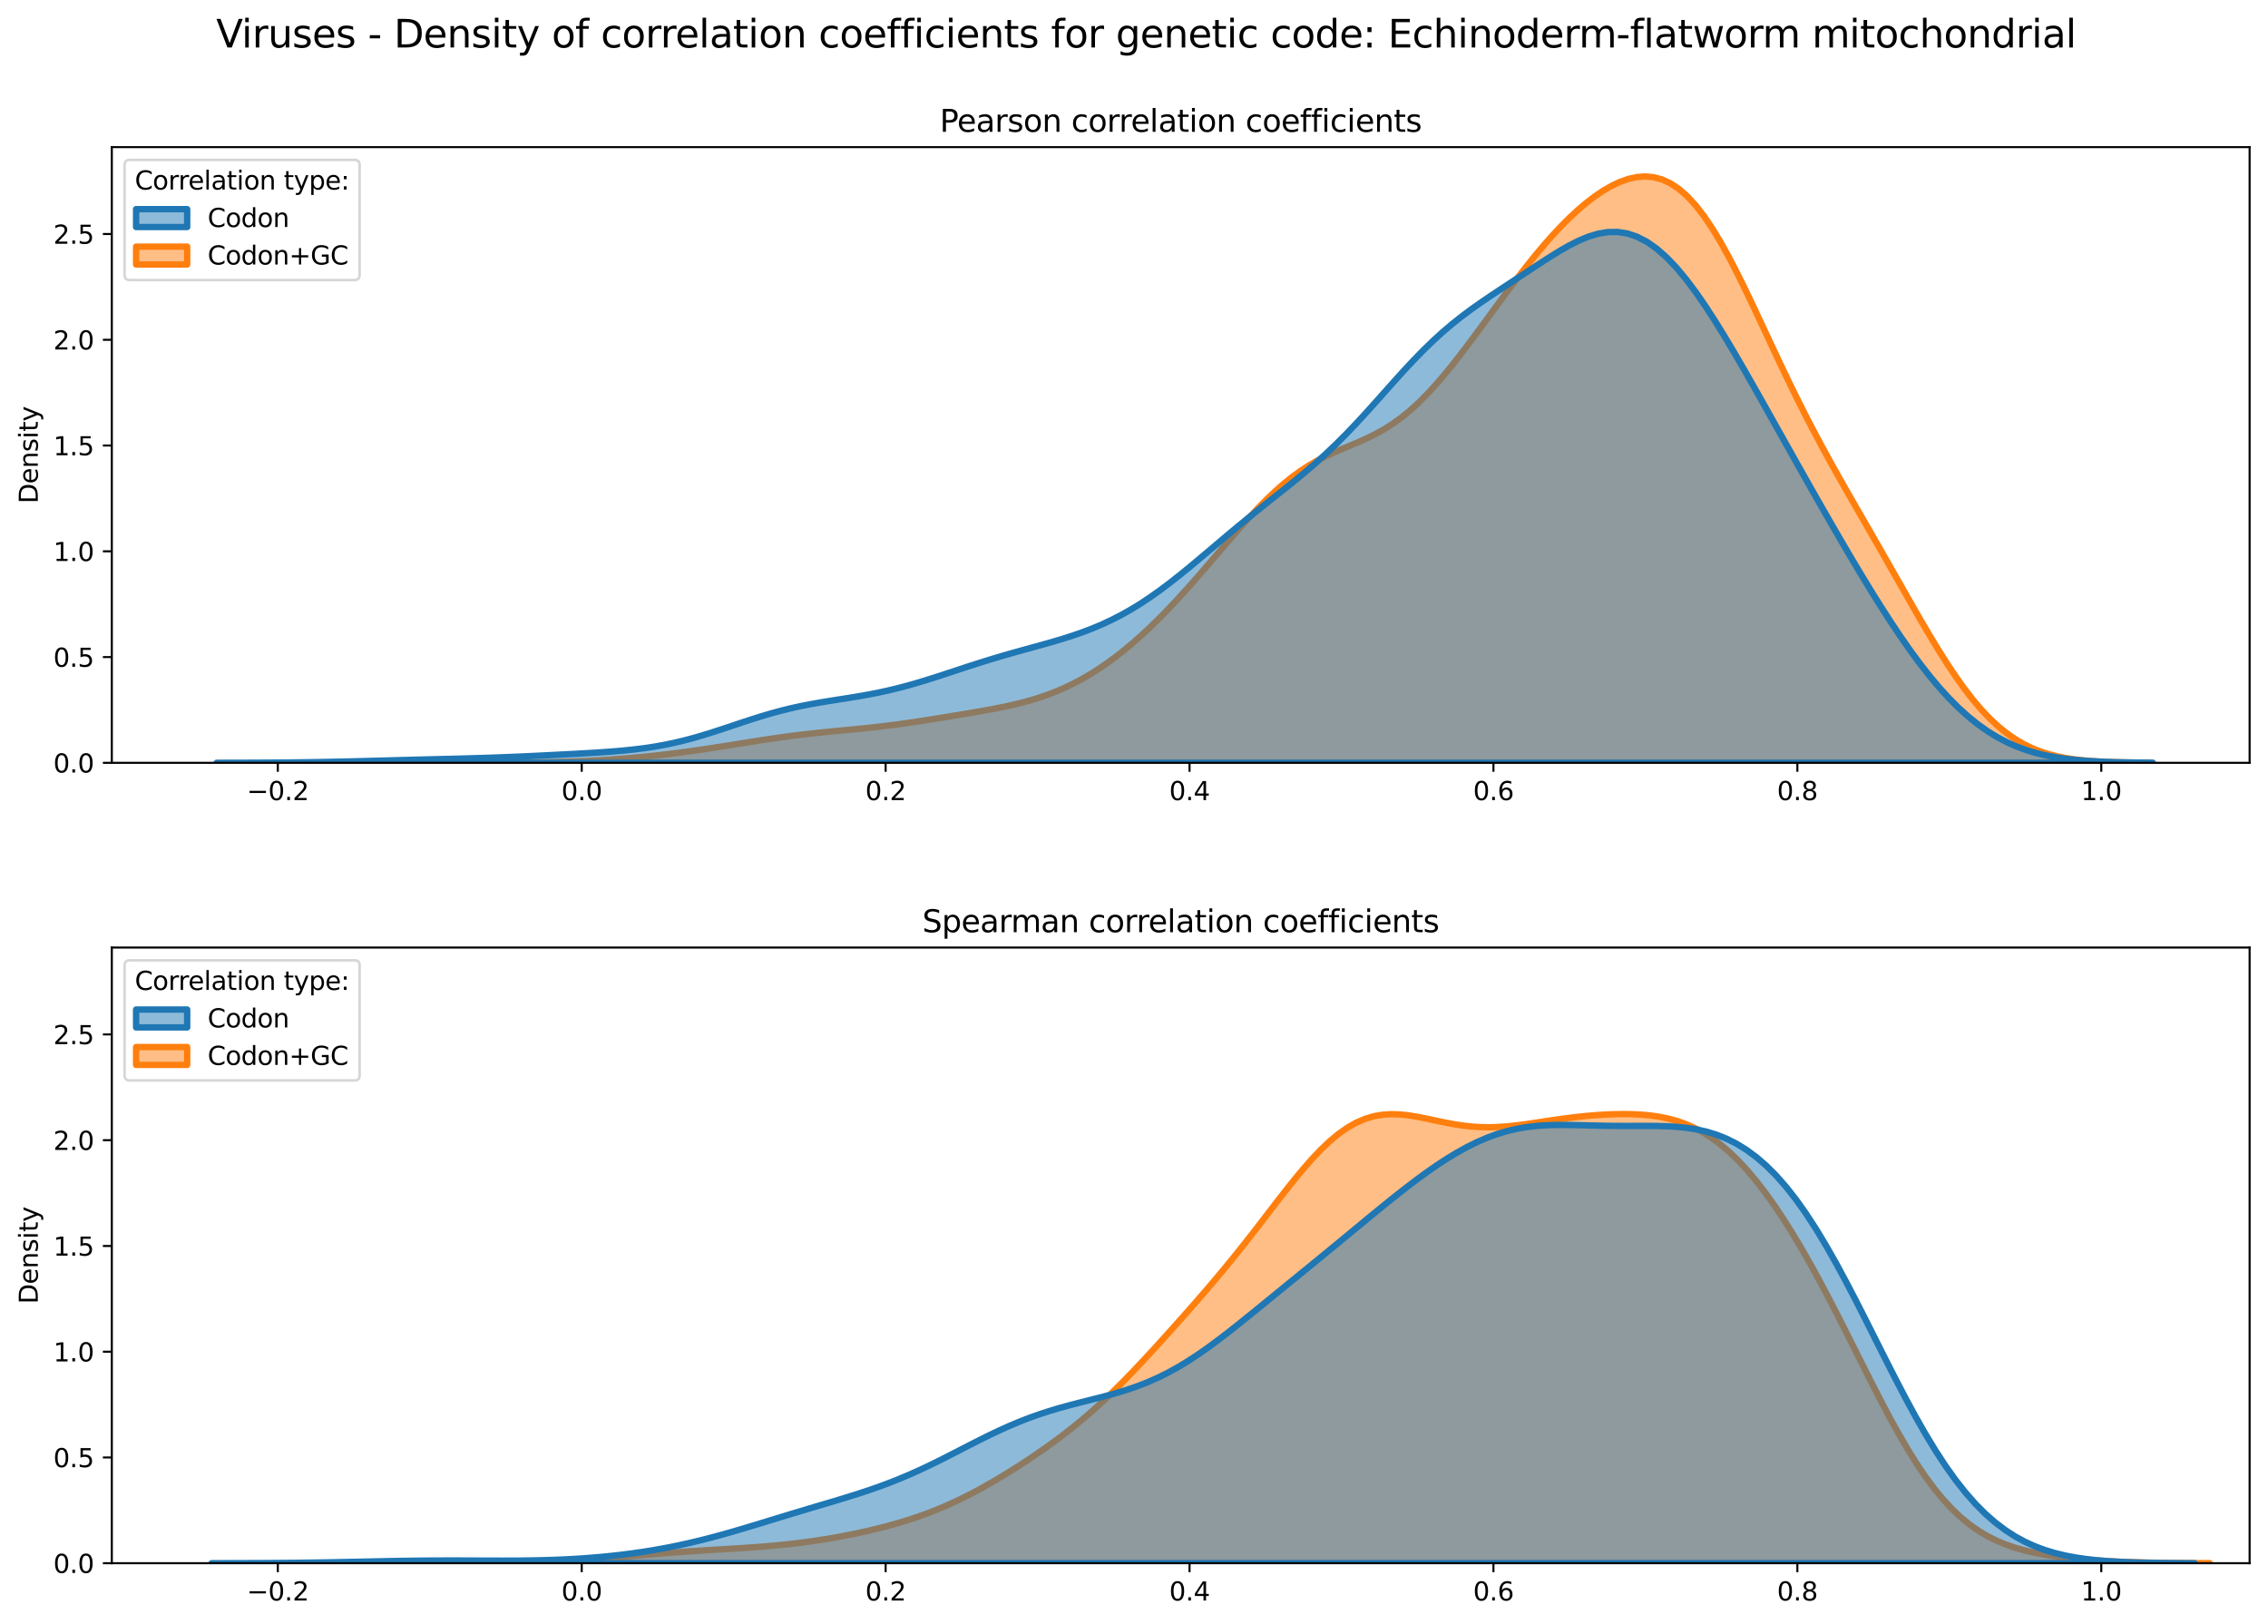 <?xml version="1.0" encoding="utf-8" standalone="no"?>
<!DOCTYPE svg PUBLIC "-//W3C//DTD SVG 1.1//EN"
  "http://www.w3.org/Graphics/SVG/1.1/DTD/svg11.dtd">
<svg xmlns:xlink="http://www.w3.org/1999/xlink" width="887.981pt" height="635.878pt" viewBox="0 0 887.981 635.878" xmlns="http://www.w3.org/2000/svg" version="1.1">
 <defs>
  <style type="text/css">*{stroke-linejoin: round; stroke-linecap: butt}</style>
 </defs>
 <g id="figure_1">
  <g id="patch_1">
   <path d="M 0 635.878 
L 887.981 635.878 
L 887.981 0 
L 0 0 
z
" style="fill: #ffffff"/>
  </g>
  <g id="axes_1">
   <g id="patch_2">
    <path d="M 43.781 298.643 
L 880.781 298.643 
L 880.781 57.6 
L 43.781 57.6 
z
" style="fill: #ffffff"/>
   </g>
   <g id="PolyCollection_1">
    <defs>
     <path id="m03a8af57e5" d="M 187.052 -337.249 
L 187.052 -337.235 
L 190.34 -337.235 
L 193.628 -337.235 
L 196.916 -337.235 
L 200.205 -337.235 
L 203.493 -337.235 
L 206.781 -337.235 
L 210.07 -337.235 
L 213.358 -337.235 
L 216.646 -337.235 
L 219.934 -337.235 
L 223.223 -337.235 
L 226.511 -337.235 
L 229.799 -337.235 
L 233.088 -337.235 
L 236.376 -337.235 
L 239.664 -337.235 
L 242.952 -337.235 
L 246.241 -337.235 
L 249.529 -337.235 
L 252.817 -337.235 
L 256.105 -337.235 
L 259.394 -337.235 
L 262.682 -337.235 
L 265.97 -337.235 
L 269.259 -337.235 
L 272.547 -337.235 
L 275.835 -337.235 
L 279.123 -337.235 
L 282.412 -337.235 
L 285.7 -337.235 
L 288.988 -337.235 
L 292.277 -337.235 
L 295.565 -337.235 
L 298.853 -337.235 
L 302.141 -337.235 
L 305.43 -337.235 
L 308.718 -337.235 
L 312.006 -337.235 
L 315.295 -337.235 
L 318.583 -337.235 
L 321.871 -337.235 
L 325.159 -337.235 
L 328.448 -337.235 
L 331.736 -337.235 
L 335.024 -337.235 
L 338.312 -337.235 
L 341.601 -337.235 
L 344.889 -337.235 
L 348.177 -337.235 
L 351.466 -337.235 
L 354.754 -337.235 
L 358.042 -337.235 
L 361.33 -337.235 
L 364.619 -337.235 
L 367.907 -337.235 
L 371.195 -337.235 
L 374.484 -337.235 
L 377.772 -337.235 
L 381.06 -337.235 
L 384.348 -337.235 
L 387.637 -337.235 
L 390.925 -337.235 
L 394.213 -337.235 
L 397.502 -337.235 
L 400.79 -337.235 
L 404.078 -337.235 
L 407.366 -337.235 
L 410.655 -337.235 
L 413.943 -337.235 
L 417.231 -337.235 
L 420.519 -337.235 
L 423.808 -337.235 
L 427.096 -337.235 
L 430.384 -337.235 
L 433.673 -337.235 
L 436.961 -337.235 
L 440.249 -337.235 
L 443.537 -337.235 
L 446.826 -337.235 
L 450.114 -337.235 
L 453.402 -337.235 
L 456.691 -337.235 
L 459.979 -337.235 
L 463.267 -337.235 
L 466.555 -337.235 
L 469.844 -337.235 
L 473.132 -337.235 
L 476.42 -337.235 
L 479.709 -337.235 
L 482.997 -337.235 
L 486.285 -337.235 
L 489.573 -337.235 
L 492.862 -337.235 
L 496.15 -337.235 
L 499.438 -337.235 
L 502.726 -337.235 
L 506.015 -337.235 
L 509.303 -337.235 
L 512.591 -337.235 
L 515.88 -337.235 
L 519.168 -337.235 
L 522.456 -337.235 
L 525.744 -337.235 
L 529.033 -337.235 
L 532.321 -337.235 
L 535.609 -337.235 
L 538.898 -337.235 
L 542.186 -337.235 
L 545.474 -337.235 
L 548.762 -337.235 
L 552.051 -337.235 
L 555.339 -337.235 
L 558.627 -337.235 
L 561.916 -337.235 
L 565.204 -337.235 
L 568.492 -337.235 
L 571.78 -337.235 
L 575.069 -337.235 
L 578.357 -337.235 
L 581.645 -337.235 
L 584.934 -337.235 
L 588.222 -337.235 
L 591.51 -337.235 
L 594.798 -337.235 
L 598.087 -337.235 
L 601.375 -337.235 
L 604.663 -337.235 
L 607.951 -337.235 
L 611.24 -337.235 
L 614.528 -337.235 
L 617.816 -337.235 
L 621.105 -337.235 
L 624.393 -337.235 
L 627.681 -337.235 
L 630.969 -337.235 
L 634.258 -337.235 
L 637.546 -337.235 
L 640.834 -337.235 
L 644.123 -337.235 
L 647.411 -337.235 
L 650.699 -337.235 
L 653.987 -337.235 
L 657.276 -337.235 
L 660.564 -337.235 
L 663.852 -337.235 
L 667.141 -337.235 
L 670.429 -337.235 
L 673.717 -337.235 
L 677.005 -337.235 
L 680.294 -337.235 
L 683.582 -337.235 
L 686.87 -337.235 
L 690.158 -337.235 
L 693.447 -337.235 
L 696.735 -337.235 
L 700.023 -337.235 
L 703.312 -337.235 
L 706.6 -337.235 
L 709.888 -337.235 
L 713.176 -337.235 
L 716.465 -337.235 
L 719.753 -337.235 
L 723.041 -337.235 
L 726.33 -337.235 
L 729.618 -337.235 
L 732.906 -337.235 
L 736.194 -337.235 
L 739.483 -337.235 
L 742.771 -337.235 
L 746.059 -337.235 
L 749.348 -337.235 
L 752.636 -337.235 
L 755.924 -337.235 
L 759.212 -337.235 
L 762.501 -337.235 
L 765.789 -337.235 
L 769.077 -337.235 
L 772.365 -337.235 
L 775.654 -337.235 
L 778.942 -337.235 
L 782.23 -337.235 
L 785.519 -337.235 
L 788.807 -337.235 
L 792.095 -337.235 
L 795.383 -337.235 
L 798.672 -337.235 
L 801.96 -337.235 
L 805.248 -337.235 
L 808.537 -337.235 
L 811.825 -337.235 
L 815.113 -337.235 
L 818.401 -337.235 
L 821.69 -337.235 
L 824.978 -337.235 
L 828.266 -337.235 
L 831.555 -337.235 
L 834.843 -337.235 
L 838.131 -337.235 
L 841.419 -337.235 
L 841.419 -337.28 
L 841.419 -337.28 
L 838.131 -337.304 
L 834.843 -337.341 
L 831.555 -337.396 
L 828.266 -337.474 
L 824.978 -337.585 
L 821.69 -337.741 
L 818.401 -337.957 
L 815.113 -338.249 
L 811.825 -338.641 
L 808.537 -339.156 
L 805.248 -339.825 
L 801.96 -340.678 
L 798.672 -341.751 
L 795.383 -343.08 
L 792.095 -344.7 
L 788.807 -346.646 
L 785.519 -348.946 
L 782.23 -351.625 
L 778.942 -354.698 
L 775.654 -358.173 
L 772.365 -362.044 
L 769.077 -366.294 
L 765.789 -370.898 
L 762.501 -375.818 
L 759.212 -381.008 
L 755.924 -386.417 
L 752.636 -391.993 
L 749.348 -397.684 
L 746.059 -403.441 
L 742.771 -409.226 
L 739.483 -415.007 
L 736.194 -420.766 
L 732.906 -426.499 
L 729.618 -432.211 
L 726.33 -437.921 
L 723.041 -443.656 
L 719.753 -449.448 
L 716.465 -455.335 
L 713.176 -461.352 
L 709.888 -467.528 
L 706.6 -473.883 
L 703.312 -480.427 
L 700.023 -487.15 
L 696.735 -494.029 
L 693.447 -501.019 
L 690.158 -508.059 
L 686.87 -515.072 
L 683.582 -521.968 
L 680.294 -528.649 
L 677.005 -535.014 
L 673.717 -540.965 
L 670.429 -546.414 
L 667.141 -551.284 
L 663.852 -555.518 
L 660.564 -559.077 
L 657.276 -561.944 
L 653.987 -564.122 
L 650.699 -565.632 
L 647.411 -566.51 
L 644.123 -566.8 
L 640.834 -566.554 
L 637.546 -565.825 
L 634.258 -564.662 
L 630.969 -563.11 
L 627.681 -561.208 
L 624.393 -558.988 
L 621.105 -556.474 
L 617.816 -553.687 
L 614.528 -550.643 
L 611.24 -547.357 
L 607.951 -543.847 
L 604.663 -540.127 
L 601.375 -536.219 
L 598.087 -532.145 
L 594.798 -527.928 
L 591.51 -523.598 
L 588.222 -519.183 
L 584.934 -514.715 
L 581.645 -510.228 
L 578.357 -505.758 
L 575.069 -501.341 
L 571.78 -497.017 
L 568.492 -492.827 
L 565.204 -488.809 
L 561.916 -485.003 
L 558.627 -481.443 
L 555.339 -478.158 
L 552.051 -475.168 
L 548.762 -472.482 
L 545.474 -470.097 
L 542.186 -467.996 
L 538.898 -466.146 
L 535.609 -464.505 
L 532.321 -463.016 
L 529.033 -461.618 
L 525.744 -460.243 
L 522.456 -458.825 
L 519.168 -457.302 
L 515.88 -455.619 
L 512.591 -453.731 
L 509.303 -451.608 
L 506.015 -449.231 
L 502.726 -446.597 
L 499.438 -443.712 
L 496.15 -440.596 
L 492.862 -437.274 
L 489.573 -433.778 
L 486.285 -430.144 
L 482.997 -426.409 
L 479.709 -422.608 
L 476.42 -418.775 
L 473.132 -414.944 
L 469.844 -411.141 
L 466.555 -407.394 
L 463.267 -403.723 
L 459.979 -400.149 
L 456.691 -396.686 
L 453.402 -393.348 
L 450.114 -390.145 
L 446.826 -387.088 
L 443.537 -384.182 
L 440.249 -381.433 
L 436.961 -378.845 
L 433.673 -376.422 
L 430.384 -374.166 
L 427.096 -372.077 
L 423.808 -370.155 
L 420.519 -368.4 
L 417.231 -366.806 
L 413.943 -365.368 
L 410.655 -364.078 
L 407.366 -362.926 
L 404.078 -361.899 
L 400.79 -360.983 
L 397.502 -360.162 
L 394.213 -359.421 
L 390.925 -358.744 
L 387.637 -358.114 
L 384.348 -357.52 
L 381.06 -356.949 
L 377.772 -356.393 
L 374.484 -355.846 
L 371.195 -355.305 
L 367.907 -354.771 
L 364.619 -354.244 
L 361.33 -353.729 
L 358.042 -353.23 
L 354.754 -352.751 
L 351.466 -352.297 
L 348.177 -351.87 
L 344.889 -351.471 
L 341.601 -351.099 
L 338.312 -350.751 
L 335.024 -350.421 
L 331.736 -350.104 
L 328.448 -349.791 
L 325.159 -349.475 
L 321.871 -349.148 
L 318.583 -348.804 
L 315.295 -348.437 
L 312.006 -348.044 
L 308.718 -347.623 
L 305.43 -347.175 
L 302.141 -346.702 
L 298.853 -346.207 
L 295.565 -345.695 
L 292.277 -345.173 
L 288.988 -344.645 
L 285.7 -344.118 
L 282.412 -343.596 
L 279.123 -343.084 
L 275.835 -342.586 
L 272.547 -342.105 
L 269.259 -341.644 
L 265.97 -341.203 
L 262.682 -340.785 
L 259.394 -340.39 
L 256.105 -340.019 
L 252.817 -339.673 
L 249.529 -339.352 
L 246.241 -339.057 
L 242.952 -338.789 
L 239.664 -338.546 
L 236.376 -338.329 
L 233.088 -338.138 
L 229.799 -337.972 
L 226.511 -337.828 
L 223.223 -337.707 
L 219.934 -337.605 
L 216.646 -337.521 
L 213.358 -337.454 
L 210.07 -337.399 
L 206.781 -337.357 
L 203.493 -337.324 
L 200.205 -337.299 
L 196.916 -337.28 
L 193.628 -337.267 
L 190.34 -337.257 
L 187.052 -337.249 
z
" style="stroke: #ff7f0e; stroke-width: 2.5"/>
    </defs>
    <g clip-path="url(#p142c1e06ea)">
     <use xlink:href="#m03a8af57e5" x="0" y="635.878" style="fill: #ff7f0e; fill-opacity: 0.5; stroke: #ff7f0e; stroke-width: 2.5"/>
    </g>
   </g>
   <g id="PolyCollection_2">
    <defs>
     <path id="m25e6d20206" d="M 84.834 -337.246 
L 84.834 -337.235 
L 88.643 -337.235 
L 92.452 -337.235 
L 96.262 -337.235 
L 100.071 -337.235 
L 103.88 -337.235 
L 107.689 -337.235 
L 111.499 -337.235 
L 115.308 -337.235 
L 119.117 -337.235 
L 122.927 -337.235 
L 126.736 -337.235 
L 130.545 -337.235 
L 134.354 -337.235 
L 138.164 -337.235 
L 141.973 -337.235 
L 145.782 -337.235 
L 149.591 -337.235 
L 153.401 -337.235 
L 157.21 -337.235 
L 161.019 -337.235 
L 164.829 -337.235 
L 168.638 -337.235 
L 172.447 -337.235 
L 176.256 -337.235 
L 180.066 -337.235 
L 183.875 -337.235 
L 187.684 -337.235 
L 191.493 -337.235 
L 195.303 -337.235 
L 199.112 -337.235 
L 202.921 -337.235 
L 206.731 -337.235 
L 210.54 -337.235 
L 214.349 -337.235 
L 218.158 -337.235 
L 221.968 -337.235 
L 225.777 -337.235 
L 229.586 -337.235 
L 233.395 -337.235 
L 237.205 -337.235 
L 241.014 -337.235 
L 244.823 -337.235 
L 248.633 -337.235 
L 252.442 -337.235 
L 256.251 -337.235 
L 260.06 -337.235 
L 263.87 -337.235 
L 267.679 -337.235 
L 271.488 -337.235 
L 275.297 -337.235 
L 279.107 -337.235 
L 282.916 -337.235 
L 286.725 -337.235 
L 290.535 -337.235 
L 294.344 -337.235 
L 298.153 -337.235 
L 301.962 -337.235 
L 305.772 -337.235 
L 309.581 -337.235 
L 313.39 -337.235 
L 317.199 -337.235 
L 321.009 -337.235 
L 324.818 -337.235 
L 328.627 -337.235 
L 332.437 -337.235 
L 336.246 -337.235 
L 340.055 -337.235 
L 343.864 -337.235 
L 347.674 -337.235 
L 351.483 -337.235 
L 355.292 -337.235 
L 359.101 -337.235 
L 362.911 -337.235 
L 366.72 -337.235 
L 370.529 -337.235 
L 374.338 -337.235 
L 378.148 -337.235 
L 381.957 -337.235 
L 385.766 -337.235 
L 389.576 -337.235 
L 393.385 -337.235 
L 397.194 -337.235 
L 401.003 -337.235 
L 404.813 -337.235 
L 408.622 -337.235 
L 412.431 -337.235 
L 416.24 -337.235 
L 420.05 -337.235 
L 423.859 -337.235 
L 427.668 -337.235 
L 431.478 -337.235 
L 435.287 -337.235 
L 439.096 -337.235 
L 442.905 -337.235 
L 446.715 -337.235 
L 450.524 -337.235 
L 454.333 -337.235 
L 458.142 -337.235 
L 461.952 -337.235 
L 465.761 -337.235 
L 469.57 -337.235 
L 473.38 -337.235 
L 477.189 -337.235 
L 480.998 -337.235 
L 484.807 -337.235 
L 488.617 -337.235 
L 492.426 -337.235 
L 496.235 -337.235 
L 500.044 -337.235 
L 503.854 -337.235 
L 507.663 -337.235 
L 511.472 -337.235 
L 515.282 -337.235 
L 519.091 -337.235 
L 522.9 -337.235 
L 526.709 -337.235 
L 530.519 -337.235 
L 534.328 -337.235 
L 538.137 -337.235 
L 541.946 -337.235 
L 545.756 -337.235 
L 549.565 -337.235 
L 553.374 -337.235 
L 557.184 -337.235 
L 560.993 -337.235 
L 564.802 -337.235 
L 568.611 -337.235 
L 572.421 -337.235 
L 576.23 -337.235 
L 580.039 -337.235 
L 583.848 -337.235 
L 587.658 -337.235 
L 591.467 -337.235 
L 595.276 -337.235 
L 599.086 -337.235 
L 602.895 -337.235 
L 606.704 -337.235 
L 610.513 -337.235 
L 614.323 -337.235 
L 618.132 -337.235 
L 621.941 -337.235 
L 625.75 -337.235 
L 629.56 -337.235 
L 633.369 -337.235 
L 637.178 -337.235 
L 640.988 -337.235 
L 644.797 -337.235 
L 648.606 -337.235 
L 652.415 -337.235 
L 656.225 -337.235 
L 660.034 -337.235 
L 663.843 -337.235 
L 667.652 -337.235 
L 671.462 -337.235 
L 675.271 -337.235 
L 679.08 -337.235 
L 682.89 -337.235 
L 686.699 -337.235 
L 690.508 -337.235 
L 694.317 -337.235 
L 698.127 -337.235 
L 701.936 -337.235 
L 705.745 -337.235 
L 709.554 -337.235 
L 713.364 -337.235 
L 717.173 -337.235 
L 720.982 -337.235 
L 724.792 -337.235 
L 728.601 -337.235 
L 732.41 -337.235 
L 736.219 -337.235 
L 740.029 -337.235 
L 743.838 -337.235 
L 747.647 -337.235 
L 751.456 -337.235 
L 755.266 -337.235 
L 759.075 -337.235 
L 762.884 -337.235 
L 766.694 -337.235 
L 770.503 -337.235 
L 774.312 -337.235 
L 778.121 -337.235 
L 781.931 -337.235 
L 785.74 -337.235 
L 789.549 -337.235 
L 793.358 -337.235 
L 797.168 -337.235 
L 800.977 -337.235 
L 804.786 -337.235 
L 808.596 -337.235 
L 812.405 -337.235 
L 816.214 -337.235 
L 820.023 -337.235 
L 823.833 -337.235 
L 827.642 -337.235 
L 831.451 -337.235 
L 835.26 -337.235 
L 839.07 -337.235 
L 842.879 -337.235 
L 842.879 -337.288 
L 842.879 -337.288 
L 839.07 -337.317 
L 835.26 -337.361 
L 831.451 -337.425 
L 827.642 -337.517 
L 823.833 -337.647 
L 820.023 -337.827 
L 816.214 -338.074 
L 812.405 -338.406 
L 808.596 -338.845 
L 804.786 -339.416 
L 800.977 -340.149 
L 797.168 -341.073 
L 793.358 -342.22 
L 789.549 -343.622 
L 785.74 -345.311 
L 781.931 -347.316 
L 778.121 -349.662 
L 774.312 -352.367 
L 770.503 -355.446 
L 766.694 -358.904 
L 762.884 -362.741 
L 759.075 -366.948 
L 755.266 -371.508 
L 751.456 -376.401 
L 747.647 -381.598 
L 743.838 -387.071 
L 740.029 -392.788 
L 736.219 -398.715 
L 732.41 -404.823 
L 728.601 -411.08 
L 724.792 -417.462 
L 720.982 -423.946 
L 717.173 -430.511 
L 713.364 -437.144 
L 709.554 -443.832 
L 705.745 -450.563 
L 701.936 -457.328 
L 698.127 -464.116 
L 694.317 -470.912 
L 690.508 -477.697 
L 686.699 -484.445 
L 682.89 -491.123 
L 679.08 -497.686 
L 675.271 -504.083 
L 671.462 -510.251 
L 667.652 -516.124 
L 663.843 -521.629 
L 660.034 -526.691 
L 656.225 -531.241 
L 652.415 -535.212 
L 648.606 -538.551 
L 644.797 -541.219 
L 640.988 -543.194 
L 637.178 -544.471 
L 633.369 -545.07 
L 629.56 -545.026 
L 625.75 -544.396 
L 621.941 -543.251 
L 618.132 -541.672 
L 614.323 -539.747 
L 610.513 -537.566 
L 606.704 -535.211 
L 602.895 -532.754 
L 599.086 -530.25 
L 595.276 -527.736 
L 591.467 -525.228 
L 587.658 -522.721 
L 583.848 -520.194 
L 580.039 -517.61 
L 576.23 -514.925 
L 572.421 -512.094 
L 568.611 -509.075 
L 564.802 -505.839 
L 560.993 -502.369 
L 557.184 -498.667 
L 553.374 -494.755 
L 549.565 -490.669 
L 545.756 -486.46 
L 541.946 -482.185 
L 538.137 -477.907 
L 534.328 -473.686 
L 530.519 -469.572 
L 526.709 -465.604 
L 522.9 -461.808 
L 519.091 -458.192 
L 515.282 -454.748 
L 511.472 -451.457 
L 507.663 -448.288 
L 503.854 -445.205 
L 500.044 -442.17 
L 496.235 -439.147 
L 492.426 -436.106 
L 488.617 -433.026 
L 484.807 -429.898 
L 480.998 -426.723 
L 477.189 -423.51 
L 473.38 -420.281 
L 469.57 -417.061 
L 465.761 -413.883 
L 461.952 -410.778 
L 458.142 -407.778 
L 454.333 -404.912 
L 450.524 -402.204 
L 446.715 -399.672 
L 442.905 -397.327 
L 439.096 -395.176 
L 435.287 -393.216 
L 431.478 -391.439 
L 427.668 -389.833 
L 423.859 -388.379 
L 420.05 -387.055 
L 416.24 -385.838 
L 412.431 -384.702 
L 408.622 -383.62 
L 404.813 -382.568 
L 401.003 -381.522 
L 397.194 -380.465 
L 393.385 -379.38 
L 389.576 -378.258 
L 385.766 -377.095 
L 381.957 -375.892 
L 378.148 -374.658 
L 374.338 -373.404 
L 370.529 -372.146 
L 366.72 -370.903 
L 362.911 -369.695 
L 359.101 -368.54 
L 355.292 -367.455 
L 351.483 -366.452 
L 347.674 -365.537 
L 343.864 -364.711 
L 340.055 -363.966 
L 336.246 -363.291 
L 332.437 -362.666 
L 328.627 -362.067 
L 324.818 -361.468 
L 321.009 -360.842 
L 317.199 -360.163 
L 313.39 -359.412 
L 309.581 -358.572 
L 305.772 -357.635 
L 301.962 -356.602 
L 298.153 -355.479 
L 294.344 -354.282 
L 290.535 -353.034 
L 286.725 -351.76 
L 282.916 -350.487 
L 279.107 -349.246 
L 275.297 -348.061 
L 271.488 -346.956 
L 267.679 -345.946 
L 263.87 -345.045 
L 260.06 -344.255 
L 256.251 -343.575 
L 252.442 -343 
L 248.633 -342.517 
L 244.823 -342.114 
L 241.014 -341.775 
L 237.205 -341.485 
L 233.395 -341.232 
L 229.586 -341.003 
L 225.777 -340.79 
L 221.968 -340.586 
L 218.158 -340.388 
L 214.349 -340.195 
L 210.54 -340.008 
L 206.731 -339.828 
L 202.921 -339.657 
L 199.112 -339.498 
L 195.303 -339.351 
L 191.493 -339.217 
L 187.684 -339.095 
L 183.875 -338.984 
L 180.066 -338.881 
L 176.256 -338.784 
L 172.447 -338.69 
L 168.638 -338.597 
L 164.829 -338.503 
L 161.019 -338.406 
L 157.21 -338.307 
L 153.401 -338.206 
L 149.591 -338.104 
L 145.782 -338.002 
L 141.973 -337.903 
L 138.164 -337.808 
L 134.354 -337.72 
L 130.545 -337.638 
L 126.736 -337.565 
L 122.927 -337.5 
L 119.117 -337.445 
L 115.308 -337.398 
L 111.499 -337.36 
L 107.689 -337.329 
L 103.88 -337.304 
L 100.071 -337.285 
L 96.262 -337.271 
L 92.452 -337.26 
L 88.643 -337.252 
L 84.834 -337.246 
z
" style="stroke: #1f77b4; stroke-width: 2.5"/>
    </defs>
    <g clip-path="url(#p142c1e06ea)">
     <use xlink:href="#m25e6d20206" x="0" y="635.878" style="fill: #1f77b4; fill-opacity: 0.5; stroke: #1f77b4; stroke-width: 2.5"/>
    </g>
   </g>
   <g id="matplotlib.axis_1">
    <g id="xtick_1">
     <g id="line2d_1">
      <defs>
       <path id="me26ce4e0ce" d="M 0 0 
L 0 3.5 
" style="stroke: #000000; stroke-width: 0.8"/>
      </defs>
      <g>
       <use xlink:href="#me26ce4e0ce" x="108.771" y="298.643" style="stroke: #000000; stroke-width: 0.8"/>
      </g>
     </g>
     <g id="text_1">
      <!-- −0.2 -->
      <g transform="translate(96.63 313.242) scale(0.1 -0.1)">
       <defs>
        <path id="DejaVuSans-2212" d="M 678 2272 
L 4684 2272 
L 4684 1741 
L 678 1741 
L 678 2272 
z
" transform="scale(0.016)"/>
        <path id="DejaVuSans-30" d="M 2034 4250 
Q 1547 4250 1301 3770 
Q 1056 3291 1056 2328 
Q 1056 1369 1301 889 
Q 1547 409 2034 409 
Q 2525 409 2770 889 
Q 3016 1369 3016 2328 
Q 3016 3291 2770 3770 
Q 2525 4250 2034 4250 
z
M 2034 4750 
Q 2819 4750 3233 4129 
Q 3647 3509 3647 2328 
Q 3647 1150 3233 529 
Q 2819 -91 2034 -91 
Q 1250 -91 836 529 
Q 422 1150 422 2328 
Q 422 3509 836 4129 
Q 1250 4750 2034 4750 
z
" transform="scale(0.016)"/>
        <path id="DejaVuSans-2e" d="M 684 794 
L 1344 794 
L 1344 0 
L 684 0 
L 684 794 
z
" transform="scale(0.016)"/>
        <path id="DejaVuSans-32" d="M 1228 531 
L 3431 531 
L 3431 0 
L 469 0 
L 469 531 
Q 828 903 1448 1529 
Q 2069 2156 2228 2338 
Q 2531 2678 2651 2914 
Q 2772 3150 2772 3378 
Q 2772 3750 2511 3984 
Q 2250 4219 1831 4219 
Q 1534 4219 1204 4116 
Q 875 4013 500 3803 
L 500 4441 
Q 881 4594 1212 4672 
Q 1544 4750 1819 4750 
Q 2544 4750 2975 4387 
Q 3406 4025 3406 3419 
Q 3406 3131 3298 2873 
Q 3191 2616 2906 2266 
Q 2828 2175 2409 1742 
Q 1991 1309 1228 531 
z
" transform="scale(0.016)"/>
       </defs>
       <use xlink:href="#DejaVuSans-2212"/>
       <use xlink:href="#DejaVuSans-30" x="83.789"/>
       <use xlink:href="#DejaVuSans-2e" x="147.412"/>
       <use xlink:href="#DejaVuSans-32" x="179.199"/>
      </g>
     </g>
    </g>
    <g id="xtick_2">
     <g id="line2d_2">
      <g>
       <use xlink:href="#me26ce4e0ce" x="227.76" y="298.643" style="stroke: #000000; stroke-width: 0.8"/>
      </g>
     </g>
     <g id="text_2">
      <!-- 0.0 -->
      <g transform="translate(219.808 313.242) scale(0.1 -0.1)">
       <use xlink:href="#DejaVuSans-30"/>
       <use xlink:href="#DejaVuSans-2e" x="63.623"/>
       <use xlink:href="#DejaVuSans-30" x="95.41"/>
      </g>
     </g>
    </g>
    <g id="xtick_3">
     <g id="line2d_3">
      <g>
       <use xlink:href="#me26ce4e0ce" x="346.749" y="298.643" style="stroke: #000000; stroke-width: 0.8"/>
      </g>
     </g>
     <g id="text_3">
      <!-- 0.2 -->
      <g transform="translate(338.797 313.242) scale(0.1 -0.1)">
       <use xlink:href="#DejaVuSans-30"/>
       <use xlink:href="#DejaVuSans-2e" x="63.623"/>
       <use xlink:href="#DejaVuSans-32" x="95.41"/>
      </g>
     </g>
    </g>
    <g id="xtick_4">
     <g id="line2d_4">
      <g>
       <use xlink:href="#me26ce4e0ce" x="465.737" y="298.643" style="stroke: #000000; stroke-width: 0.8"/>
      </g>
     </g>
     <g id="text_4">
      <!-- 0.4 -->
      <g transform="translate(457.786 313.242) scale(0.1 -0.1)">
       <defs>
        <path id="DejaVuSans-34" d="M 2419 4116 
L 825 1625 
L 2419 1625 
L 2419 4116 
z
M 2253 4666 
L 3047 4666 
L 3047 1625 
L 3713 1625 
L 3713 1100 
L 3047 1100 
L 3047 0 
L 2419 0 
L 2419 1100 
L 313 1100 
L 313 1709 
L 2253 4666 
z
" transform="scale(0.016)"/>
       </defs>
       <use xlink:href="#DejaVuSans-30"/>
       <use xlink:href="#DejaVuSans-2e" x="63.623"/>
       <use xlink:href="#DejaVuSans-34" x="95.41"/>
      </g>
     </g>
    </g>
    <g id="xtick_5">
     <g id="line2d_5">
      <g>
       <use xlink:href="#me26ce4e0ce" x="584.726" y="298.643" style="stroke: #000000; stroke-width: 0.8"/>
      </g>
     </g>
     <g id="text_5">
      <!-- 0.6 -->
      <g transform="translate(576.774 313.242) scale(0.1 -0.1)">
       <defs>
        <path id="DejaVuSans-36" d="M 2113 2584 
Q 1688 2584 1439 2293 
Q 1191 2003 1191 1497 
Q 1191 994 1439 701 
Q 1688 409 2113 409 
Q 2538 409 2786 701 
Q 3034 994 3034 1497 
Q 3034 2003 2786 2293 
Q 2538 2584 2113 2584 
z
M 3366 4563 
L 3366 3988 
Q 3128 4100 2886 4159 
Q 2644 4219 2406 4219 
Q 1781 4219 1451 3797 
Q 1122 3375 1075 2522 
Q 1259 2794 1537 2939 
Q 1816 3084 2150 3084 
Q 2853 3084 3261 2657 
Q 3669 2231 3669 1497 
Q 3669 778 3244 343 
Q 2819 -91 2113 -91 
Q 1303 -91 875 529 
Q 447 1150 447 2328 
Q 447 3434 972 4092 
Q 1497 4750 2381 4750 
Q 2619 4750 2861 4703 
Q 3103 4656 3366 4563 
z
" transform="scale(0.016)"/>
       </defs>
       <use xlink:href="#DejaVuSans-30"/>
       <use xlink:href="#DejaVuSans-2e" x="63.623"/>
       <use xlink:href="#DejaVuSans-36" x="95.41"/>
      </g>
     </g>
    </g>
    <g id="xtick_6">
     <g id="line2d_6">
      <g>
       <use xlink:href="#me26ce4e0ce" x="703.715" y="298.643" style="stroke: #000000; stroke-width: 0.8"/>
      </g>
     </g>
     <g id="text_6">
      <!-- 0.8 -->
      <g transform="translate(695.763 313.242) scale(0.1 -0.1)">
       <defs>
        <path id="DejaVuSans-38" d="M 2034 2216 
Q 1584 2216 1326 1975 
Q 1069 1734 1069 1313 
Q 1069 891 1326 650 
Q 1584 409 2034 409 
Q 2484 409 2743 651 
Q 3003 894 3003 1313 
Q 3003 1734 2745 1975 
Q 2488 2216 2034 2216 
z
M 1403 2484 
Q 997 2584 770 2862 
Q 544 3141 544 3541 
Q 544 4100 942 4425 
Q 1341 4750 2034 4750 
Q 2731 4750 3128 4425 
Q 3525 4100 3525 3541 
Q 3525 3141 3298 2862 
Q 3072 2584 2669 2484 
Q 3125 2378 3379 2068 
Q 3634 1759 3634 1313 
Q 3634 634 3220 271 
Q 2806 -91 2034 -91 
Q 1263 -91 848 271 
Q 434 634 434 1313 
Q 434 1759 690 2068 
Q 947 2378 1403 2484 
z
M 1172 3481 
Q 1172 3119 1398 2916 
Q 1625 2713 2034 2713 
Q 2441 2713 2670 2916 
Q 2900 3119 2900 3481 
Q 2900 3844 2670 4047 
Q 2441 4250 2034 4250 
Q 1625 4250 1398 4047 
Q 1172 3844 1172 3481 
z
" transform="scale(0.016)"/>
       </defs>
       <use xlink:href="#DejaVuSans-30"/>
       <use xlink:href="#DejaVuSans-2e" x="63.623"/>
       <use xlink:href="#DejaVuSans-38" x="95.41"/>
      </g>
     </g>
    </g>
    <g id="xtick_7">
     <g id="line2d_7">
      <g>
       <use xlink:href="#me26ce4e0ce" x="822.703" y="298.643" style="stroke: #000000; stroke-width: 0.8"/>
      </g>
     </g>
     <g id="text_7">
      <!-- 1.0 -->
      <g transform="translate(814.752 313.242) scale(0.1 -0.1)">
       <defs>
        <path id="DejaVuSans-31" d="M 794 531 
L 1825 531 
L 1825 4091 
L 703 3866 
L 703 4441 
L 1819 4666 
L 2450 4666 
L 2450 531 
L 3481 531 
L 3481 0 
L 794 0 
L 794 531 
z
" transform="scale(0.016)"/>
       </defs>
       <use xlink:href="#DejaVuSans-31"/>
       <use xlink:href="#DejaVuSans-2e" x="63.623"/>
       <use xlink:href="#DejaVuSans-30" x="95.41"/>
      </g>
     </g>
    </g>
   </g>
   <g id="matplotlib.axis_2">
    <g id="ytick_1">
     <g id="line2d_8">
      <defs>
       <path id="m7ed09ad05d" d="M 0 0 
L -3.5 0 
" style="stroke: #000000; stroke-width: 0.8"/>
      </defs>
      <g>
       <use xlink:href="#m7ed09ad05d" x="43.781" y="298.643" style="stroke: #000000; stroke-width: 0.8"/>
      </g>
     </g>
     <g id="text_8">
      <!-- 0.0 -->
      <g transform="translate(20.878 302.443) scale(0.1 -0.1)">
       <use xlink:href="#DejaVuSans-30"/>
       <use xlink:href="#DejaVuSans-2e" x="63.623"/>
       <use xlink:href="#DejaVuSans-30" x="95.41"/>
      </g>
     </g>
    </g>
    <g id="ytick_2">
     <g id="line2d_9">
      <g>
       <use xlink:href="#m7ed09ad05d" x="43.781" y="257.24" style="stroke: #000000; stroke-width: 0.8"/>
      </g>
     </g>
     <g id="text_9">
      <!-- 0.5 -->
      <g transform="translate(20.878 261.039) scale(0.1 -0.1)">
       <defs>
        <path id="DejaVuSans-35" d="M 691 4666 
L 3169 4666 
L 3169 4134 
L 1269 4134 
L 1269 2991 
Q 1406 3038 1543 3061 
Q 1681 3084 1819 3084 
Q 2600 3084 3056 2656 
Q 3513 2228 3513 1497 
Q 3513 744 3044 326 
Q 2575 -91 1722 -91 
Q 1428 -91 1123 -41 
Q 819 9 494 109 
L 494 744 
Q 775 591 1075 516 
Q 1375 441 1709 441 
Q 2250 441 2565 725 
Q 2881 1009 2881 1497 
Q 2881 1984 2565 2268 
Q 2250 2553 1709 2553 
Q 1456 2553 1204 2497 
Q 953 2441 691 2322 
L 691 4666 
z
" transform="scale(0.016)"/>
       </defs>
       <use xlink:href="#DejaVuSans-30"/>
       <use xlink:href="#DejaVuSans-2e" x="63.623"/>
       <use xlink:href="#DejaVuSans-35" x="95.41"/>
      </g>
     </g>
    </g>
    <g id="ytick_3">
     <g id="line2d_10">
      <g>
       <use xlink:href="#m7ed09ad05d" x="43.781" y="215.836" style="stroke: #000000; stroke-width: 0.8"/>
      </g>
     </g>
     <g id="text_10">
      <!-- 1.0 -->
      <g transform="translate(20.878 219.635) scale(0.1 -0.1)">
       <use xlink:href="#DejaVuSans-31"/>
       <use xlink:href="#DejaVuSans-2e" x="63.623"/>
       <use xlink:href="#DejaVuSans-30" x="95.41"/>
      </g>
     </g>
    </g>
    <g id="ytick_4">
     <g id="line2d_11">
      <g>
       <use xlink:href="#m7ed09ad05d" x="43.781" y="174.432" style="stroke: #000000; stroke-width: 0.8"/>
      </g>
     </g>
     <g id="text_11">
      <!-- 1.5 -->
      <g transform="translate(20.878 178.231) scale(0.1 -0.1)">
       <use xlink:href="#DejaVuSans-31"/>
       <use xlink:href="#DejaVuSans-2e" x="63.623"/>
       <use xlink:href="#DejaVuSans-35" x="95.41"/>
      </g>
     </g>
    </g>
    <g id="ytick_5">
     <g id="line2d_12">
      <g>
       <use xlink:href="#m7ed09ad05d" x="43.781" y="133.028" style="stroke: #000000; stroke-width: 0.8"/>
      </g>
     </g>
     <g id="text_12">
      <!-- 2.0 -->
      <g transform="translate(20.878 136.828) scale(0.1 -0.1)">
       <use xlink:href="#DejaVuSans-32"/>
       <use xlink:href="#DejaVuSans-2e" x="63.623"/>
       <use xlink:href="#DejaVuSans-30" x="95.41"/>
      </g>
     </g>
    </g>
    <g id="ytick_6">
     <g id="line2d_13">
      <g>
       <use xlink:href="#m7ed09ad05d" x="43.781" y="91.625" style="stroke: #000000; stroke-width: 0.8"/>
      </g>
     </g>
     <g id="text_13">
      <!-- 2.5 -->
      <g transform="translate(20.878 95.424) scale(0.1 -0.1)">
       <use xlink:href="#DejaVuSans-32"/>
       <use xlink:href="#DejaVuSans-2e" x="63.623"/>
       <use xlink:href="#DejaVuSans-35" x="95.41"/>
      </g>
     </g>
    </g>
    <g id="text_14">
     <!-- Density -->
     <g transform="translate(14.798 197.13) rotate(-90) scale(0.1 -0.1)">
      <defs>
       <path id="DejaVuSans-44" d="M 1259 4147 
L 1259 519 
L 2022 519 
Q 2988 519 3436 956 
Q 3884 1394 3884 2338 
Q 3884 3275 3436 3711 
Q 2988 4147 2022 4147 
L 1259 4147 
z
M 628 4666 
L 1925 4666 
Q 3281 4666 3915 4102 
Q 4550 3538 4550 2338 
Q 4550 1131 3912 565 
Q 3275 0 1925 0 
L 628 0 
L 628 4666 
z
" transform="scale(0.016)"/>
       <path id="DejaVuSans-65" d="M 3597 1894 
L 3597 1613 
L 953 1613 
Q 991 1019 1311 708 
Q 1631 397 2203 397 
Q 2534 397 2845 478 
Q 3156 559 3463 722 
L 3463 178 
Q 3153 47 2828 -22 
Q 2503 -91 2169 -91 
Q 1331 -91 842 396 
Q 353 884 353 1716 
Q 353 2575 817 3079 
Q 1281 3584 2069 3584 
Q 2775 3584 3186 3129 
Q 3597 2675 3597 1894 
z
M 3022 2063 
Q 3016 2534 2758 2815 
Q 2500 3097 2075 3097 
Q 1594 3097 1305 2825 
Q 1016 2553 972 2059 
L 3022 2063 
z
" transform="scale(0.016)"/>
       <path id="DejaVuSans-6e" d="M 3513 2113 
L 3513 0 
L 2938 0 
L 2938 2094 
Q 2938 2591 2744 2837 
Q 2550 3084 2163 3084 
Q 1697 3084 1428 2787 
Q 1159 2491 1159 1978 
L 1159 0 
L 581 0 
L 581 3500 
L 1159 3500 
L 1159 2956 
Q 1366 3272 1645 3428 
Q 1925 3584 2291 3584 
Q 2894 3584 3203 3211 
Q 3513 2838 3513 2113 
z
" transform="scale(0.016)"/>
       <path id="DejaVuSans-73" d="M 2834 3397 
L 2834 2853 
Q 2591 2978 2328 3040 
Q 2066 3103 1784 3103 
Q 1356 3103 1142 2972 
Q 928 2841 928 2578 
Q 928 2378 1081 2264 
Q 1234 2150 1697 2047 
L 1894 2003 
Q 2506 1872 2764 1633 
Q 3022 1394 3022 966 
Q 3022 478 2636 193 
Q 2250 -91 1575 -91 
Q 1294 -91 989 -36 
Q 684 19 347 128 
L 347 722 
Q 666 556 975 473 
Q 1284 391 1588 391 
Q 1994 391 2212 530 
Q 2431 669 2431 922 
Q 2431 1156 2273 1281 
Q 2116 1406 1581 1522 
L 1381 1569 
Q 847 1681 609 1914 
Q 372 2147 372 2553 
Q 372 3047 722 3315 
Q 1072 3584 1716 3584 
Q 2034 3584 2315 3537 
Q 2597 3491 2834 3397 
z
" transform="scale(0.016)"/>
       <path id="DejaVuSans-69" d="M 603 3500 
L 1178 3500 
L 1178 0 
L 603 0 
L 603 3500 
z
M 603 4863 
L 1178 4863 
L 1178 4134 
L 603 4134 
L 603 4863 
z
" transform="scale(0.016)"/>
       <path id="DejaVuSans-74" d="M 1172 4494 
L 1172 3500 
L 2356 3500 
L 2356 3053 
L 1172 3053 
L 1172 1153 
Q 1172 725 1289 603 
Q 1406 481 1766 481 
L 2356 481 
L 2356 0 
L 1766 0 
Q 1100 0 847 248 
Q 594 497 594 1153 
L 594 3053 
L 172 3053 
L 172 3500 
L 594 3500 
L 594 4494 
L 1172 4494 
z
" transform="scale(0.016)"/>
       <path id="DejaVuSans-79" d="M 2059 -325 
Q 1816 -950 1584 -1140 
Q 1353 -1331 966 -1331 
L 506 -1331 
L 506 -850 
L 844 -850 
Q 1081 -850 1212 -737 
Q 1344 -625 1503 -206 
L 1606 56 
L 191 3500 
L 800 3500 
L 1894 763 
L 2988 3500 
L 3597 3500 
L 2059 -325 
z
" transform="scale(0.016)"/>
      </defs>
      <use xlink:href="#DejaVuSans-44"/>
      <use xlink:href="#DejaVuSans-65" x="77.002"/>
      <use xlink:href="#DejaVuSans-6e" x="138.525"/>
      <use xlink:href="#DejaVuSans-73" x="201.904"/>
      <use xlink:href="#DejaVuSans-69" x="254.004"/>
      <use xlink:href="#DejaVuSans-74" x="281.787"/>
      <use xlink:href="#DejaVuSans-79" x="320.996"/>
     </g>
    </g>
   </g>
   <g id="patch_3">
    <path d="M 43.781 298.643 
L 43.781 57.6 
" style="fill: none; stroke: #000000; stroke-width: 0.8; stroke-linejoin: miter; stroke-linecap: square"/>
   </g>
   <g id="patch_4">
    <path d="M 880.781 298.643 
L 880.781 57.6 
" style="fill: none; stroke: #000000; stroke-width: 0.8; stroke-linejoin: miter; stroke-linecap: square"/>
   </g>
   <g id="patch_5">
    <path d="M 43.781 298.643 
L 880.781 298.643 
" style="fill: none; stroke: #000000; stroke-width: 0.8; stroke-linejoin: miter; stroke-linecap: square"/>
   </g>
   <g id="patch_6">
    <path d="M 43.781 57.6 
L 880.781 57.6 
" style="fill: none; stroke: #000000; stroke-width: 0.8; stroke-linejoin: miter; stroke-linecap: square"/>
   </g>
   <g id="text_15">
    <!-- Pearson correlation coefficients -->
    <g transform="translate(367.949 51.6) scale(0.12 -0.12)">
     <defs>
      <path id="DejaVuSans-50" d="M 1259 4147 
L 1259 2394 
L 2053 2394 
Q 2494 2394 2734 2622 
Q 2975 2850 2975 3272 
Q 2975 3691 2734 3919 
Q 2494 4147 2053 4147 
L 1259 4147 
z
M 628 4666 
L 2053 4666 
Q 2838 4666 3239 4311 
Q 3641 3956 3641 3272 
Q 3641 2581 3239 2228 
Q 2838 1875 2053 1875 
L 1259 1875 
L 1259 0 
L 628 0 
L 628 4666 
z
" transform="scale(0.016)"/>
      <path id="DejaVuSans-61" d="M 2194 1759 
Q 1497 1759 1228 1600 
Q 959 1441 959 1056 
Q 959 750 1161 570 
Q 1363 391 1709 391 
Q 2188 391 2477 730 
Q 2766 1069 2766 1631 
L 2766 1759 
L 2194 1759 
z
M 3341 1997 
L 3341 0 
L 2766 0 
L 2766 531 
Q 2569 213 2275 61 
Q 1981 -91 1556 -91 
Q 1019 -91 701 211 
Q 384 513 384 1019 
Q 384 1609 779 1909 
Q 1175 2209 1959 2209 
L 2766 2209 
L 2766 2266 
Q 2766 2663 2505 2880 
Q 2244 3097 1772 3097 
Q 1472 3097 1187 3025 
Q 903 2953 641 2809 
L 641 3341 
Q 956 3463 1253 3523 
Q 1550 3584 1831 3584 
Q 2591 3584 2966 3190 
Q 3341 2797 3341 1997 
z
" transform="scale(0.016)"/>
      <path id="DejaVuSans-72" d="M 2631 2963 
Q 2534 3019 2420 3045 
Q 2306 3072 2169 3072 
Q 1681 3072 1420 2755 
Q 1159 2438 1159 1844 
L 1159 0 
L 581 0 
L 581 3500 
L 1159 3500 
L 1159 2956 
Q 1341 3275 1631 3429 
Q 1922 3584 2338 3584 
Q 2397 3584 2469 3576 
Q 2541 3569 2628 3553 
L 2631 2963 
z
" transform="scale(0.016)"/>
      <path id="DejaVuSans-6f" d="M 1959 3097 
Q 1497 3097 1228 2736 
Q 959 2375 959 1747 
Q 959 1119 1226 758 
Q 1494 397 1959 397 
Q 2419 397 2687 759 
Q 2956 1122 2956 1747 
Q 2956 2369 2687 2733 
Q 2419 3097 1959 3097 
z
M 1959 3584 
Q 2709 3584 3137 3096 
Q 3566 2609 3566 1747 
Q 3566 888 3137 398 
Q 2709 -91 1959 -91 
Q 1206 -91 779 398 
Q 353 888 353 1747 
Q 353 2609 779 3096 
Q 1206 3584 1959 3584 
z
" transform="scale(0.016)"/>
      <path id="DejaVuSans-20" transform="scale(0.016)"/>
      <path id="DejaVuSans-63" d="M 3122 3366 
L 3122 2828 
Q 2878 2963 2633 3030 
Q 2388 3097 2138 3097 
Q 1578 3097 1268 2742 
Q 959 2388 959 1747 
Q 959 1106 1268 751 
Q 1578 397 2138 397 
Q 2388 397 2633 464 
Q 2878 531 3122 666 
L 3122 134 
Q 2881 22 2623 -34 
Q 2366 -91 2075 -91 
Q 1284 -91 818 406 
Q 353 903 353 1747 
Q 353 2603 823 3093 
Q 1294 3584 2113 3584 
Q 2378 3584 2631 3529 
Q 2884 3475 3122 3366 
z
" transform="scale(0.016)"/>
      <path id="DejaVuSans-6c" d="M 603 4863 
L 1178 4863 
L 1178 0 
L 603 0 
L 603 4863 
z
" transform="scale(0.016)"/>
      <path id="DejaVuSans-66" d="M 2375 4863 
L 2375 4384 
L 1825 4384 
Q 1516 4384 1395 4259 
Q 1275 4134 1275 3809 
L 1275 3500 
L 2222 3500 
L 2222 3053 
L 1275 3053 
L 1275 0 
L 697 0 
L 697 3053 
L 147 3053 
L 147 3500 
L 697 3500 
L 697 3744 
Q 697 4328 969 4595 
Q 1241 4863 1831 4863 
L 2375 4863 
z
" transform="scale(0.016)"/>
     </defs>
     <use xlink:href="#DejaVuSans-50"/>
     <use xlink:href="#DejaVuSans-65" x="56.678"/>
     <use xlink:href="#DejaVuSans-61" x="118.201"/>
     <use xlink:href="#DejaVuSans-72" x="179.48"/>
     <use xlink:href="#DejaVuSans-73" x="220.594"/>
     <use xlink:href="#DejaVuSans-6f" x="272.693"/>
     <use xlink:href="#DejaVuSans-6e" x="333.875"/>
     <use xlink:href="#DejaVuSans-20" x="397.254"/>
     <use xlink:href="#DejaVuSans-63" x="429.041"/>
     <use xlink:href="#DejaVuSans-6f" x="484.021"/>
     <use xlink:href="#DejaVuSans-72" x="545.203"/>
     <use xlink:href="#DejaVuSans-72" x="584.566"/>
     <use xlink:href="#DejaVuSans-65" x="623.43"/>
     <use xlink:href="#DejaVuSans-6c" x="684.953"/>
     <use xlink:href="#DejaVuSans-61" x="712.736"/>
     <use xlink:href="#DejaVuSans-74" x="774.016"/>
     <use xlink:href="#DejaVuSans-69" x="813.225"/>
     <use xlink:href="#DejaVuSans-6f" x="841.008"/>
     <use xlink:href="#DejaVuSans-6e" x="902.189"/>
     <use xlink:href="#DejaVuSans-20" x="965.568"/>
     <use xlink:href="#DejaVuSans-63" x="997.355"/>
     <use xlink:href="#DejaVuSans-6f" x="1052.336"/>
     <use xlink:href="#DejaVuSans-65" x="1113.518"/>
     <use xlink:href="#DejaVuSans-66" x="1175.041"/>
     <use xlink:href="#DejaVuSans-66" x="1210.246"/>
     <use xlink:href="#DejaVuSans-69" x="1245.451"/>
     <use xlink:href="#DejaVuSans-63" x="1273.234"/>
     <use xlink:href="#DejaVuSans-69" x="1328.215"/>
     <use xlink:href="#DejaVuSans-65" x="1355.998"/>
     <use xlink:href="#DejaVuSans-6e" x="1417.521"/>
     <use xlink:href="#DejaVuSans-74" x="1480.9"/>
     <use xlink:href="#DejaVuSans-73" x="1520.109"/>
    </g>
   </g>
   <g id="legend_1">
    <g id="patch_7">
     <path d="M 50.781 109.634 
L 138.806 109.634 
Q 140.806 109.634 140.806 107.634 
L 140.806 64.6 
Q 140.806 62.6 138.806 62.6 
L 50.781 62.6 
Q 48.781 62.6 48.781 64.6 
L 48.781 107.634 
Q 48.781 109.634 50.781 109.634 
z
" style="fill: #ffffff; opacity: 0.8; stroke: #cccccc; stroke-linejoin: miter"/>
    </g>
    <g id="text_16">
     <!-- Correlation type: -->
     <g transform="translate(52.781 74.198) scale(0.1 -0.1)">
      <defs>
       <path id="DejaVuSans-43" d="M 4122 4306 
L 4122 3641 
Q 3803 3938 3442 4084 
Q 3081 4231 2675 4231 
Q 1875 4231 1450 3742 
Q 1025 3253 1025 2328 
Q 1025 1406 1450 917 
Q 1875 428 2675 428 
Q 3081 428 3442 575 
Q 3803 722 4122 1019 
L 4122 359 
Q 3791 134 3420 21 
Q 3050 -91 2638 -91 
Q 1578 -91 968 557 
Q 359 1206 359 2328 
Q 359 3453 968 4101 
Q 1578 4750 2638 4750 
Q 3056 4750 3426 4639 
Q 3797 4528 4122 4306 
z
" transform="scale(0.016)"/>
       <path id="DejaVuSans-70" d="M 1159 525 
L 1159 -1331 
L 581 -1331 
L 581 3500 
L 1159 3500 
L 1159 2969 
Q 1341 3281 1617 3432 
Q 1894 3584 2278 3584 
Q 2916 3584 3314 3078 
Q 3713 2572 3713 1747 
Q 3713 922 3314 415 
Q 2916 -91 2278 -91 
Q 1894 -91 1617 61 
Q 1341 213 1159 525 
z
M 3116 1747 
Q 3116 2381 2855 2742 
Q 2594 3103 2138 3103 
Q 1681 3103 1420 2742 
Q 1159 2381 1159 1747 
Q 1159 1113 1420 752 
Q 1681 391 2138 391 
Q 2594 391 2855 752 
Q 3116 1113 3116 1747 
z
" transform="scale(0.016)"/>
       <path id="DejaVuSans-3a" d="M 750 794 
L 1409 794 
L 1409 0 
L 750 0 
L 750 794 
z
M 750 3309 
L 1409 3309 
L 1409 2516 
L 750 2516 
L 750 3309 
z
" transform="scale(0.016)"/>
      </defs>
      <use xlink:href="#DejaVuSans-43"/>
      <use xlink:href="#DejaVuSans-6f" x="69.824"/>
      <use xlink:href="#DejaVuSans-72" x="131.006"/>
      <use xlink:href="#DejaVuSans-72" x="170.369"/>
      <use xlink:href="#DejaVuSans-65" x="209.232"/>
      <use xlink:href="#DejaVuSans-6c" x="270.756"/>
      <use xlink:href="#DejaVuSans-61" x="298.539"/>
      <use xlink:href="#DejaVuSans-74" x="359.818"/>
      <use xlink:href="#DejaVuSans-69" x="399.027"/>
      <use xlink:href="#DejaVuSans-6f" x="426.811"/>
      <use xlink:href="#DejaVuSans-6e" x="487.992"/>
      <use xlink:href="#DejaVuSans-20" x="551.371"/>
      <use xlink:href="#DejaVuSans-74" x="583.158"/>
      <use xlink:href="#DejaVuSans-79" x="622.367"/>
      <use xlink:href="#DejaVuSans-70" x="681.547"/>
      <use xlink:href="#DejaVuSans-65" x="745.023"/>
      <use xlink:href="#DejaVuSans-3a" x="806.547"/>
     </g>
    </g>
    <g id="patch_8">
     <path d="M 53.285 88.877 
L 73.285 88.877 
L 73.285 81.877 
L 53.285 81.877 
z
" style="fill: #1f77b4; fill-opacity: 0.5; stroke: #1f77b4; stroke-width: 2.5; stroke-linejoin: miter"/>
    </g>
    <g id="text_17">
     <!-- Codon -->
     <g transform="translate(81.285 88.877) scale(0.1 -0.1)">
      <defs>
       <path id="DejaVuSans-64" d="M 2906 2969 
L 2906 4863 
L 3481 4863 
L 3481 0 
L 2906 0 
L 2906 525 
Q 2725 213 2448 61 
Q 2172 -91 1784 -91 
Q 1150 -91 751 415 
Q 353 922 353 1747 
Q 353 2572 751 3078 
Q 1150 3584 1784 3584 
Q 2172 3584 2448 3432 
Q 2725 3281 2906 2969 
z
M 947 1747 
Q 947 1113 1208 752 
Q 1469 391 1925 391 
Q 2381 391 2643 752 
Q 2906 1113 2906 1747 
Q 2906 2381 2643 2742 
Q 2381 3103 1925 3103 
Q 1469 3103 1208 2742 
Q 947 2381 947 1747 
z
" transform="scale(0.016)"/>
      </defs>
      <use xlink:href="#DejaVuSans-43"/>
      <use xlink:href="#DejaVuSans-6f" x="69.824"/>
      <use xlink:href="#DejaVuSans-64" x="131.006"/>
      <use xlink:href="#DejaVuSans-6f" x="194.482"/>
      <use xlink:href="#DejaVuSans-6e" x="255.664"/>
     </g>
    </g>
    <g id="patch_9">
     <path d="M 53.285 103.555 
L 73.285 103.555 
L 73.285 96.555 
L 53.285 96.555 
z
" style="fill: #ff7f0e; fill-opacity: 0.5; stroke: #ff7f0e; stroke-width: 2.5; stroke-linejoin: miter"/>
    </g>
    <g id="text_18">
     <!-- Codon+GC -->
     <g transform="translate(81.285 103.555) scale(0.1 -0.1)">
      <defs>
       <path id="DejaVuSans-2b" d="M 2944 4013 
L 2944 2272 
L 4684 2272 
L 4684 1741 
L 2944 1741 
L 2944 0 
L 2419 0 
L 2419 1741 
L 678 1741 
L 678 2272 
L 2419 2272 
L 2419 4013 
L 2944 4013 
z
" transform="scale(0.016)"/>
       <path id="DejaVuSans-47" d="M 3809 666 
L 3809 1919 
L 2778 1919 
L 2778 2438 
L 4434 2438 
L 4434 434 
Q 4069 175 3628 42 
Q 3188 -91 2688 -91 
Q 1594 -91 976 548 
Q 359 1188 359 2328 
Q 359 3472 976 4111 
Q 1594 4750 2688 4750 
Q 3144 4750 3555 4637 
Q 3966 4525 4313 4306 
L 4313 3634 
Q 3963 3931 3569 4081 
Q 3175 4231 2741 4231 
Q 1884 4231 1454 3753 
Q 1025 3275 1025 2328 
Q 1025 1384 1454 906 
Q 1884 428 2741 428 
Q 3075 428 3337 486 
Q 3600 544 3809 666 
z
" transform="scale(0.016)"/>
      </defs>
      <use xlink:href="#DejaVuSans-43"/>
      <use xlink:href="#DejaVuSans-6f" x="69.824"/>
      <use xlink:href="#DejaVuSans-64" x="131.006"/>
      <use xlink:href="#DejaVuSans-6f" x="194.482"/>
      <use xlink:href="#DejaVuSans-6e" x="255.664"/>
      <use xlink:href="#DejaVuSans-2b" x="319.043"/>
      <use xlink:href="#DejaVuSans-47" x="402.832"/>
      <use xlink:href="#DejaVuSans-43" x="480.322"/>
     </g>
    </g>
   </g>
  </g>
  <g id="axes_2">
   <g id="patch_10">
    <path d="M 43.781 612 
L 880.781 612 
L 880.781 370.957 
L 43.781 370.957 
z
" style="fill: #ffffff"/>
   </g>
   <g id="PolyCollection_3">
    <defs>
     <path id="m6315ef9737" d="M 172.512 -23.892 
L 172.512 -23.878 
L 175.993 -23.878 
L 179.473 -23.878 
L 182.954 -23.878 
L 186.434 -23.878 
L 189.915 -23.878 
L 193.395 -23.878 
L 196.876 -23.878 
L 200.356 -23.878 
L 203.836 -23.878 
L 207.317 -23.878 
L 210.797 -23.878 
L 214.278 -23.878 
L 217.758 -23.878 
L 221.239 -23.878 
L 224.719 -23.878 
L 228.2 -23.878 
L 231.68 -23.878 
L 235.161 -23.878 
L 238.641 -23.878 
L 242.122 -23.878 
L 245.602 -23.878 
L 249.083 -23.878 
L 252.563 -23.878 
L 256.044 -23.878 
L 259.524 -23.878 
L 263.004 -23.878 
L 266.485 -23.878 
L 269.965 -23.878 
L 273.446 -23.878 
L 276.926 -23.878 
L 280.407 -23.878 
L 283.887 -23.878 
L 287.368 -23.878 
L 290.848 -23.878 
L 294.329 -23.878 
L 297.809 -23.878 
L 301.29 -23.878 
L 304.77 -23.878 
L 308.251 -23.878 
L 311.731 -23.878 
L 315.211 -23.878 
L 318.692 -23.878 
L 322.172 -23.878 
L 325.653 -23.878 
L 329.133 -23.878 
L 332.614 -23.878 
L 336.094 -23.878 
L 339.575 -23.878 
L 343.055 -23.878 
L 346.536 -23.878 
L 350.016 -23.878 
L 353.497 -23.878 
L 356.977 -23.878 
L 360.458 -23.878 
L 363.938 -23.878 
L 367.419 -23.878 
L 370.899 -23.878 
L 374.379 -23.878 
L 377.86 -23.878 
L 381.34 -23.878 
L 384.821 -23.878 
L 388.301 -23.878 
L 391.782 -23.878 
L 395.262 -23.878 
L 398.743 -23.878 
L 402.223 -23.878 
L 405.704 -23.878 
L 409.184 -23.878 
L 412.665 -23.878 
L 416.145 -23.878 
L 419.626 -23.878 
L 423.106 -23.878 
L 426.587 -23.878 
L 430.067 -23.878 
L 433.547 -23.878 
L 437.028 -23.878 
L 440.508 -23.878 
L 443.989 -23.878 
L 447.469 -23.878 
L 450.95 -23.878 
L 454.43 -23.878 
L 457.911 -23.878 
L 461.391 -23.878 
L 464.872 -23.878 
L 468.352 -23.878 
L 471.833 -23.878 
L 475.313 -23.878 
L 478.794 -23.878 
L 482.274 -23.878 
L 485.754 -23.878 
L 489.235 -23.878 
L 492.715 -23.878 
L 496.196 -23.878 
L 499.676 -23.878 
L 503.157 -23.878 
L 506.637 -23.878 
L 510.118 -23.878 
L 513.598 -23.878 
L 517.079 -23.878 
L 520.559 -23.878 
L 524.04 -23.878 
L 527.52 -23.878 
L 531.001 -23.878 
L 534.481 -23.878 
L 537.962 -23.878 
L 541.442 -23.878 
L 544.922 -23.878 
L 548.403 -23.878 
L 551.883 -23.878 
L 555.364 -23.878 
L 558.844 -23.878 
L 562.325 -23.878 
L 565.805 -23.878 
L 569.286 -23.878 
L 572.766 -23.878 
L 576.247 -23.878 
L 579.727 -23.878 
L 583.208 -23.878 
L 586.688 -23.878 
L 590.169 -23.878 
L 593.649 -23.878 
L 597.129 -23.878 
L 600.61 -23.878 
L 604.09 -23.878 
L 607.571 -23.878 
L 611.051 -23.878 
L 614.532 -23.878 
L 618.012 -23.878 
L 621.493 -23.878 
L 624.973 -23.878 
L 628.454 -23.878 
L 631.934 -23.878 
L 635.415 -23.878 
L 638.895 -23.878 
L 642.376 -23.878 
L 645.856 -23.878 
L 649.337 -23.878 
L 652.817 -23.878 
L 656.297 -23.878 
L 659.778 -23.878 
L 663.258 -23.878 
L 666.739 -23.878 
L 670.219 -23.878 
L 673.7 -23.878 
L 677.18 -23.878 
L 680.661 -23.878 
L 684.141 -23.878 
L 687.622 -23.878 
L 691.102 -23.878 
L 694.583 -23.878 
L 698.063 -23.878 
L 701.544 -23.878 
L 705.024 -23.878 
L 708.505 -23.878 
L 711.985 -23.878 
L 715.465 -23.878 
L 718.946 -23.878 
L 722.426 -23.878 
L 725.907 -23.878 
L 729.387 -23.878 
L 732.868 -23.878 
L 736.348 -23.878 
L 739.829 -23.878 
L 743.309 -23.878 
L 746.79 -23.878 
L 750.27 -23.878 
L 753.751 -23.878 
L 757.231 -23.878 
L 760.712 -23.878 
L 764.192 -23.878 
L 767.672 -23.878 
L 771.153 -23.878 
L 774.633 -23.878 
L 778.114 -23.878 
L 781.594 -23.878 
L 785.075 -23.878 
L 788.555 -23.878 
L 792.036 -23.878 
L 795.516 -23.878 
L 798.997 -23.878 
L 802.477 -23.878 
L 805.958 -23.878 
L 809.438 -23.878 
L 812.919 -23.878 
L 816.399 -23.878 
L 819.88 -23.878 
L 823.36 -23.878 
L 826.84 -23.878 
L 830.321 -23.878 
L 833.801 -23.878 
L 837.282 -23.878 
L 840.762 -23.878 
L 844.243 -23.878 
L 847.723 -23.878 
L 851.204 -23.878 
L 854.684 -23.878 
L 858.165 -23.878 
L 861.645 -23.878 
L 865.126 -23.878 
L 865.126 -23.899 
L 865.126 -23.899 
L 861.645 -23.909 
L 858.165 -23.924 
L 854.684 -23.944 
L 851.204 -23.972 
L 847.723 -24.01 
L 844.243 -24.06 
L 840.762 -24.124 
L 837.282 -24.207 
L 833.801 -24.311 
L 830.321 -24.44 
L 826.84 -24.597 
L 823.36 -24.786 
L 819.88 -25.012 
L 816.399 -25.28 
L 812.919 -25.594 
L 809.438 -25.963 
L 805.958 -26.395 
L 802.477 -26.904 
L 798.997 -27.505 
L 795.516 -28.218 
L 792.036 -29.068 
L 788.555 -30.086 
L 785.075 -31.307 
L 781.594 -32.769 
L 778.114 -34.516 
L 774.633 -36.592 
L 771.153 -39.038 
L 767.672 -41.894 
L 764.192 -45.193 
L 760.712 -48.958 
L 757.231 -53.2 
L 753.751 -57.919 
L 750.27 -63.096 
L 746.79 -68.703 
L 743.309 -74.693 
L 739.829 -81.012 
L 736.348 -87.593 
L 732.868 -94.368 
L 729.387 -101.262 
L 725.907 -108.205 
L 722.426 -115.13 
L 718.946 -121.977 
L 715.465 -128.692 
L 711.985 -135.231 
L 708.505 -141.556 
L 705.024 -147.636 
L 701.544 -153.444 
L 698.063 -158.957 
L 694.583 -164.155 
L 691.102 -169.017 
L 687.622 -173.526 
L 684.141 -177.666 
L 680.661 -181.425 
L 677.18 -184.793 
L 673.7 -187.767 
L 670.219 -190.352 
L 666.739 -192.559 
L 663.258 -194.404 
L 659.778 -195.912 
L 656.297 -197.113 
L 652.817 -198.039 
L 649.337 -198.726 
L 645.856 -199.207 
L 642.376 -199.516 
L 638.895 -199.68 
L 635.415 -199.726 
L 631.934 -199.671 
L 628.454 -199.529 
L 624.973 -199.312 
L 621.493 -199.024 
L 618.012 -198.673 
L 614.532 -198.262 
L 611.051 -197.799 
L 607.571 -197.297 
L 604.09 -196.771 
L 600.61 -196.243 
L 597.129 -195.738 
L 593.649 -195.288 
L 590.169 -194.922 
L 586.688 -194.671 
L 583.208 -194.56 
L 579.727 -194.609 
L 576.247 -194.827 
L 572.766 -195.211 
L 569.286 -195.744 
L 565.805 -196.397 
L 562.325 -197.125 
L 558.844 -197.874 
L 555.364 -198.577 
L 551.883 -199.162 
L 548.403 -199.556 
L 544.922 -199.685 
L 541.442 -199.481 
L 537.962 -198.886 
L 534.481 -197.855 
L 531.001 -196.358 
L 527.52 -194.383 
L 524.04 -191.934 
L 520.559 -189.035 
L 517.079 -185.723 
L 513.598 -182.049 
L 510.118 -178.073 
L 506.637 -173.862 
L 503.157 -169.481 
L 499.676 -164.997 
L 496.196 -160.467 
L 492.715 -155.943 
L 489.235 -151.462 
L 485.754 -147.052 
L 482.274 -142.727 
L 478.794 -138.492 
L 475.313 -134.342 
L 471.833 -130.268 
L 468.352 -126.255 
L 464.872 -122.292 
L 461.391 -118.368 
L 457.911 -114.477 
L 454.43 -110.622 
L 450.95 -106.809 
L 447.469 -103.051 
L 443.989 -99.363 
L 440.508 -95.764 
L 437.028 -92.271 
L 433.547 -88.899 
L 430.067 -85.659 
L 426.587 -82.556 
L 423.106 -79.59 
L 419.626 -76.755 
L 416.145 -74.043 
L 412.665 -71.443 
L 409.184 -68.94 
L 405.704 -66.525 
L 402.223 -64.186 
L 398.743 -61.919 
L 395.262 -59.721 
L 391.782 -57.592 
L 388.301 -55.537 
L 384.821 -53.561 
L 381.34 -51.673 
L 377.86 -49.879 
L 374.379 -48.186 
L 370.899 -46.596 
L 367.419 -45.112 
L 363.938 -43.731 
L 360.458 -42.451 
L 356.977 -41.266 
L 353.497 -40.168 
L 350.016 -39.149 
L 346.536 -38.203 
L 343.055 -37.321 
L 339.575 -36.498 
L 336.094 -35.729 
L 332.614 -35.01 
L 329.133 -34.34 
L 325.653 -33.717 
L 322.172 -33.141 
L 318.692 -32.61 
L 315.211 -32.125 
L 311.731 -31.686 
L 308.251 -31.29 
L 304.77 -30.935 
L 301.29 -30.617 
L 297.809 -30.333 
L 294.329 -30.077 
L 290.848 -29.843 
L 287.368 -29.623 
L 283.887 -29.411 
L 280.407 -29.201 
L 276.926 -28.987 
L 273.446 -28.765 
L 269.965 -28.53 
L 266.485 -28.28 
L 263.004 -28.016 
L 259.524 -27.739 
L 256.044 -27.45 
L 252.563 -27.153 
L 249.083 -26.852 
L 245.602 -26.551 
L 242.122 -26.256 
L 238.641 -25.969 
L 235.161 -25.697 
L 231.68 -25.441 
L 228.2 -25.205 
L 224.719 -24.99 
L 221.239 -24.798 
L 217.758 -24.63 
L 214.278 -24.483 
L 210.797 -24.359 
L 207.317 -24.254 
L 203.836 -24.169 
L 200.356 -24.099 
L 196.876 -24.043 
L 193.395 -24 
L 189.915 -23.967 
L 186.434 -23.941 
L 182.954 -23.923 
L 179.473 -23.909 
L 175.993 -23.899 
L 172.512 -23.892 
z
" style="stroke: #ff7f0e; stroke-width: 2.5"/>
    </defs>
    <g clip-path="url(#pbd315e0354)">
     <use xlink:href="#m6315ef9737" x="0" y="635.878" style="fill: #ff7f0e; fill-opacity: 0.5; stroke: #ff7f0e; stroke-width: 2.5"/>
    </g>
   </g>
   <g id="PolyCollection_4">
    <defs>
     <path id="mb8d7968b24" d="M 82.893 -23.889 
L 82.893 -23.878 
L 86.794 -23.878 
L 90.695 -23.878 
L 94.597 -23.878 
L 98.498 -23.878 
L 102.399 -23.878 
L 106.301 -23.878 
L 110.202 -23.878 
L 114.103 -23.878 
L 118.004 -23.878 
L 121.906 -23.878 
L 125.807 -23.878 
L 129.708 -23.878 
L 133.61 -23.878 
L 137.511 -23.878 
L 141.412 -23.878 
L 145.314 -23.878 
L 149.215 -23.878 
L 153.116 -23.878 
L 157.017 -23.878 
L 160.919 -23.878 
L 164.82 -23.878 
L 168.721 -23.878 
L 172.623 -23.878 
L 176.524 -23.878 
L 180.425 -23.878 
L 184.326 -23.878 
L 188.228 -23.878 
L 192.129 -23.878 
L 196.03 -23.878 
L 199.932 -23.878 
L 203.833 -23.878 
L 207.734 -23.878 
L 211.635 -23.878 
L 215.537 -23.878 
L 219.438 -23.878 
L 223.339 -23.878 
L 227.241 -23.878 
L 231.142 -23.878 
L 235.043 -23.878 
L 238.944 -23.878 
L 242.846 -23.878 
L 246.747 -23.878 
L 250.648 -23.878 
L 254.55 -23.878 
L 258.451 -23.878 
L 262.352 -23.878 
L 266.253 -23.878 
L 270.155 -23.878 
L 274.056 -23.878 
L 277.957 -23.878 
L 281.859 -23.878 
L 285.76 -23.878 
L 289.661 -23.878 
L 293.562 -23.878 
L 297.464 -23.878 
L 301.365 -23.878 
L 305.266 -23.878 
L 309.168 -23.878 
L 313.069 -23.878 
L 316.97 -23.878 
L 320.871 -23.878 
L 324.773 -23.878 
L 328.674 -23.878 
L 332.575 -23.878 
L 336.477 -23.878 
L 340.378 -23.878 
L 344.279 -23.878 
L 348.181 -23.878 
L 352.082 -23.878 
L 355.983 -23.878 
L 359.884 -23.878 
L 363.786 -23.878 
L 367.687 -23.878 
L 371.588 -23.878 
L 375.49 -23.878 
L 379.391 -23.878 
L 383.292 -23.878 
L 387.193 -23.878 
L 391.095 -23.878 
L 394.996 -23.878 
L 398.897 -23.878 
L 402.799 -23.878 
L 406.7 -23.878 
L 410.601 -23.878 
L 414.502 -23.878 
L 418.404 -23.878 
L 422.305 -23.878 
L 426.206 -23.878 
L 430.108 -23.878 
L 434.009 -23.878 
L 437.91 -23.878 
L 441.811 -23.878 
L 445.713 -23.878 
L 449.614 -23.878 
L 453.515 -23.878 
L 457.417 -23.878 
L 461.318 -23.878 
L 465.219 -23.878 
L 469.12 -23.878 
L 473.022 -23.878 
L 476.923 -23.878 
L 480.824 -23.878 
L 484.726 -23.878 
L 488.627 -23.878 
L 492.528 -23.878 
L 496.429 -23.878 
L 500.331 -23.878 
L 504.232 -23.878 
L 508.133 -23.878 
L 512.035 -23.878 
L 515.936 -23.878 
L 519.837 -23.878 
L 523.738 -23.878 
L 527.64 -23.878 
L 531.541 -23.878 
L 535.442 -23.878 
L 539.344 -23.878 
L 543.245 -23.878 
L 547.146 -23.878 
L 551.048 -23.878 
L 554.949 -23.878 
L 558.85 -23.878 
L 562.751 -23.878 
L 566.653 -23.878 
L 570.554 -23.878 
L 574.455 -23.878 
L 578.357 -23.878 
L 582.258 -23.878 
L 586.159 -23.878 
L 590.06 -23.878 
L 593.962 -23.878 
L 597.863 -23.878 
L 601.764 -23.878 
L 605.666 -23.878 
L 609.567 -23.878 
L 613.468 -23.878 
L 617.369 -23.878 
L 621.271 -23.878 
L 625.172 -23.878 
L 629.073 -23.878 
L 632.975 -23.878 
L 636.876 -23.878 
L 640.777 -23.878 
L 644.678 -23.878 
L 648.58 -23.878 
L 652.481 -23.878 
L 656.382 -23.878 
L 660.284 -23.878 
L 664.185 -23.878 
L 668.086 -23.878 
L 671.987 -23.878 
L 675.889 -23.878 
L 679.79 -23.878 
L 683.691 -23.878 
L 687.593 -23.878 
L 691.494 -23.878 
L 695.395 -23.878 
L 699.296 -23.878 
L 703.198 -23.878 
L 707.099 -23.878 
L 711 -23.878 
L 714.902 -23.878 
L 718.803 -23.878 
L 722.704 -23.878 
L 726.605 -23.878 
L 730.507 -23.878 
L 734.408 -23.878 
L 738.309 -23.878 
L 742.211 -23.878 
L 746.112 -23.878 
L 750.013 -23.878 
L 753.915 -23.878 
L 757.816 -23.878 
L 761.717 -23.878 
L 765.618 -23.878 
L 769.52 -23.878 
L 773.421 -23.878 
L 777.322 -23.878 
L 781.224 -23.878 
L 785.125 -23.878 
L 789.026 -23.878 
L 792.927 -23.878 
L 796.829 -23.878 
L 800.73 -23.878 
L 804.631 -23.878 
L 808.533 -23.878 
L 812.434 -23.878 
L 816.335 -23.878 
L 820.236 -23.878 
L 824.138 -23.878 
L 828.039 -23.878 
L 831.94 -23.878 
L 835.842 -23.878 
L 839.743 -23.878 
L 843.644 -23.878 
L 847.545 -23.878 
L 851.447 -23.878 
L 855.348 -23.878 
L 859.249 -23.878 
L 859.249 -23.907 
L 859.249 -23.907 
L 855.348 -23.923 
L 851.447 -23.947 
L 847.545 -23.982 
L 843.644 -24.032 
L 839.743 -24.103 
L 835.842 -24.204 
L 831.94 -24.343 
L 828.039 -24.534 
L 824.138 -24.79 
L 820.236 -25.132 
L 816.335 -25.58 
L 812.434 -26.162 
L 808.533 -26.905 
L 804.631 -27.845 
L 800.73 -29.018 
L 796.829 -30.463 
L 792.927 -32.223 
L 789.026 -34.338 
L 785.125 -36.851 
L 781.224 -39.8 
L 777.322 -43.219 
L 773.421 -47.135 
L 769.52 -51.566 
L 765.618 -56.518 
L 761.717 -61.987 
L 757.816 -67.953 
L 753.915 -74.38 
L 750.013 -81.221 
L 746.112 -88.413 
L 742.211 -95.88 
L 738.309 -103.539 
L 734.408 -111.296 
L 730.507 -119.058 
L 726.605 -126.728 
L 722.704 -134.214 
L 718.803 -141.431 
L 714.902 -148.302 
L 711 -154.761 
L 707.099 -160.757 
L 703.198 -166.252 
L 699.296 -171.221 
L 695.395 -175.653 
L 691.494 -179.548 
L 687.593 -182.919 
L 683.691 -185.786 
L 679.79 -188.177 
L 675.889 -190.127 
L 671.987 -191.674 
L 668.086 -192.862 
L 664.185 -193.736 
L 660.284 -194.344 
L 656.382 -194.735 
L 652.481 -194.958 
L 648.58 -195.061 
L 644.678 -195.09 
L 640.777 -195.082 
L 636.876 -195.072 
L 632.975 -195.081 
L 629.073 -195.124 
L 625.172 -195.201 
L 621.271 -195.3 
L 617.369 -195.399 
L 613.468 -195.467 
L 609.567 -195.466 
L 605.666 -195.355 
L 601.764 -195.093 
L 597.863 -194.643 
L 593.962 -193.974 
L 590.06 -193.063 
L 586.159 -191.896 
L 582.258 -190.47 
L 578.357 -188.789 
L 574.455 -186.864 
L 570.554 -184.712 
L 566.653 -182.354 
L 562.751 -179.811 
L 558.85 -177.108 
L 554.949 -174.268 
L 551.048 -171.313 
L 547.146 -168.265 
L 543.245 -165.146 
L 539.344 -161.976 
L 535.442 -158.772 
L 531.541 -155.551 
L 527.64 -152.327 
L 523.738 -149.107 
L 519.837 -145.898 
L 515.936 -142.701 
L 512.035 -139.514 
L 508.133 -136.333 
L 504.232 -133.153 
L 500.331 -129.972 
L 496.429 -126.789 
L 492.528 -123.609 
L 488.627 -120.444 
L 484.726 -117.312 
L 480.824 -114.236 
L 476.923 -111.244 
L 473.022 -108.367 
L 469.12 -105.634 
L 465.219 -103.074 
L 461.318 -100.708 
L 457.417 -98.55 
L 453.515 -96.605 
L 449.614 -94.87 
L 445.713 -93.332 
L 441.811 -91.969 
L 437.91 -90.753 
L 434.009 -89.65 
L 430.108 -88.624 
L 426.206 -87.637 
L 422.305 -86.652 
L 418.404 -85.635 
L 414.502 -84.555 
L 410.601 -83.387 
L 406.7 -82.11 
L 402.799 -80.713 
L 398.897 -79.191 
L 394.996 -77.545 
L 391.095 -75.786 
L 387.193 -73.928 
L 383.292 -71.994 
L 379.391 -70.009 
L 375.49 -68.001 
L 371.588 -65.999 
L 367.687 -64.029 
L 363.786 -62.116 
L 359.884 -60.28 
L 355.983 -58.535 
L 352.082 -56.889 
L 348.181 -55.343 
L 344.279 -53.893 
L 340.378 -52.529 
L 336.477 -51.238 
L 332.575 -50.005 
L 328.674 -48.812 
L 324.773 -47.644 
L 320.871 -46.486 
L 316.97 -45.328 
L 313.069 -44.162 
L 309.168 -42.985 
L 305.266 -41.798 
L 301.365 -40.604 
L 297.464 -39.411 
L 293.562 -38.227 
L 289.661 -37.062 
L 285.76 -35.928 
L 281.859 -34.833 
L 277.957 -33.787 
L 274.056 -32.796 
L 270.155 -31.865 
L 266.253 -30.998 
L 262.352 -30.196 
L 258.451 -29.46 
L 254.55 -28.788 
L 250.648 -28.179 
L 246.747 -27.631 
L 242.846 -27.14 
L 238.944 -26.705 
L 235.043 -26.324 
L 231.142 -25.995 
L 227.241 -25.715 
L 223.339 -25.482 
L 219.438 -25.294 
L 215.537 -25.147 
L 211.635 -25.038 
L 207.734 -24.963 
L 203.833 -24.917 
L 199.932 -24.895 
L 196.03 -24.891 
L 192.129 -24.899 
L 188.228 -24.913 
L 184.326 -24.929 
L 180.425 -24.941 
L 176.524 -24.945 
L 172.623 -24.939 
L 168.721 -24.919 
L 164.82 -24.886 
L 160.919 -24.84 
L 157.017 -24.782 
L 153.116 -24.714 
L 149.215 -24.638 
L 145.314 -24.558 
L 141.412 -24.476 
L 137.511 -24.396 
L 133.61 -24.318 
L 129.708 -24.246 
L 125.807 -24.181 
L 121.906 -24.123 
L 118.004 -24.073 
L 114.103 -24.03 
L 110.202 -23.995 
L 106.301 -23.966 
L 102.399 -23.943 
L 98.498 -23.926 
L 94.597 -23.912 
L 90.695 -23.902 
L 86.794 -23.895 
L 82.893 -23.889 
z
" style="stroke: #1f77b4; stroke-width: 2.5"/>
    </defs>
    <g clip-path="url(#pbd315e0354)">
     <use xlink:href="#mb8d7968b24" x="0" y="635.878" style="fill: #1f77b4; fill-opacity: 0.5; stroke: #1f77b4; stroke-width: 2.5"/>
    </g>
   </g>
   <g id="matplotlib.axis_3">
    <g id="xtick_8">
     <g id="line2d_14">
      <g>
       <use xlink:href="#me26ce4e0ce" x="108.771" y="612" style="stroke: #000000; stroke-width: 0.8"/>
      </g>
     </g>
     <g id="text_19">
      <!-- −0.2 -->
      <g transform="translate(96.63 626.598) scale(0.1 -0.1)">
       <use xlink:href="#DejaVuSans-2212"/>
       <use xlink:href="#DejaVuSans-30" x="83.789"/>
       <use xlink:href="#DejaVuSans-2e" x="147.412"/>
       <use xlink:href="#DejaVuSans-32" x="179.199"/>
      </g>
     </g>
    </g>
    <g id="xtick_9">
     <g id="line2d_15">
      <g>
       <use xlink:href="#me26ce4e0ce" x="227.76" y="612" style="stroke: #000000; stroke-width: 0.8"/>
      </g>
     </g>
     <g id="text_20">
      <!-- 0.0 -->
      <g transform="translate(219.808 626.598) scale(0.1 -0.1)">
       <use xlink:href="#DejaVuSans-30"/>
       <use xlink:href="#DejaVuSans-2e" x="63.623"/>
       <use xlink:href="#DejaVuSans-30" x="95.41"/>
      </g>
     </g>
    </g>
    <g id="xtick_10">
     <g id="line2d_16">
      <g>
       <use xlink:href="#me26ce4e0ce" x="346.749" y="612" style="stroke: #000000; stroke-width: 0.8"/>
      </g>
     </g>
     <g id="text_21">
      <!-- 0.2 -->
      <g transform="translate(338.797 626.598) scale(0.1 -0.1)">
       <use xlink:href="#DejaVuSans-30"/>
       <use xlink:href="#DejaVuSans-2e" x="63.623"/>
       <use xlink:href="#DejaVuSans-32" x="95.41"/>
      </g>
     </g>
    </g>
    <g id="xtick_11">
     <g id="line2d_17">
      <g>
       <use xlink:href="#me26ce4e0ce" x="465.737" y="612" style="stroke: #000000; stroke-width: 0.8"/>
      </g>
     </g>
     <g id="text_22">
      <!-- 0.4 -->
      <g transform="translate(457.786 626.598) scale(0.1 -0.1)">
       <use xlink:href="#DejaVuSans-30"/>
       <use xlink:href="#DejaVuSans-2e" x="63.623"/>
       <use xlink:href="#DejaVuSans-34" x="95.41"/>
      </g>
     </g>
    </g>
    <g id="xtick_12">
     <g id="line2d_18">
      <g>
       <use xlink:href="#me26ce4e0ce" x="584.726" y="612" style="stroke: #000000; stroke-width: 0.8"/>
      </g>
     </g>
     <g id="text_23">
      <!-- 0.6 -->
      <g transform="translate(576.774 626.598) scale(0.1 -0.1)">
       <use xlink:href="#DejaVuSans-30"/>
       <use xlink:href="#DejaVuSans-2e" x="63.623"/>
       <use xlink:href="#DejaVuSans-36" x="95.41"/>
      </g>
     </g>
    </g>
    <g id="xtick_13">
     <g id="line2d_19">
      <g>
       <use xlink:href="#me26ce4e0ce" x="703.715" y="612" style="stroke: #000000; stroke-width: 0.8"/>
      </g>
     </g>
     <g id="text_24">
      <!-- 0.8 -->
      <g transform="translate(695.763 626.598) scale(0.1 -0.1)">
       <use xlink:href="#DejaVuSans-30"/>
       <use xlink:href="#DejaVuSans-2e" x="63.623"/>
       <use xlink:href="#DejaVuSans-38" x="95.41"/>
      </g>
     </g>
    </g>
    <g id="xtick_14">
     <g id="line2d_20">
      <g>
       <use xlink:href="#me26ce4e0ce" x="822.703" y="612" style="stroke: #000000; stroke-width: 0.8"/>
      </g>
     </g>
     <g id="text_25">
      <!-- 1.0 -->
      <g transform="translate(814.752 626.598) scale(0.1 -0.1)">
       <use xlink:href="#DejaVuSans-31"/>
       <use xlink:href="#DejaVuSans-2e" x="63.623"/>
       <use xlink:href="#DejaVuSans-30" x="95.41"/>
      </g>
     </g>
    </g>
   </g>
   <g id="matplotlib.axis_4">
    <g id="ytick_7">
     <g id="line2d_21">
      <g>
       <use xlink:href="#m7ed09ad05d" x="43.781" y="612" style="stroke: #000000; stroke-width: 0.8"/>
      </g>
     </g>
     <g id="text_26">
      <!-- 0.0 -->
      <g transform="translate(20.878 615.799) scale(0.1 -0.1)">
       <use xlink:href="#DejaVuSans-30"/>
       <use xlink:href="#DejaVuSans-2e" x="63.623"/>
       <use xlink:href="#DejaVuSans-30" x="95.41"/>
      </g>
     </g>
    </g>
    <g id="ytick_8">
     <g id="line2d_22">
      <g>
       <use xlink:href="#m7ed09ad05d" x="43.781" y="570.596" style="stroke: #000000; stroke-width: 0.8"/>
      </g>
     </g>
     <g id="text_27">
      <!-- 0.5 -->
      <g transform="translate(20.878 574.395) scale(0.1 -0.1)">
       <use xlink:href="#DejaVuSans-30"/>
       <use xlink:href="#DejaVuSans-2e" x="63.623"/>
       <use xlink:href="#DejaVuSans-35" x="95.41"/>
      </g>
     </g>
    </g>
    <g id="ytick_9">
     <g id="line2d_23">
      <g>
       <use xlink:href="#m7ed09ad05d" x="43.781" y="529.193" style="stroke: #000000; stroke-width: 0.8"/>
      </g>
     </g>
     <g id="text_28">
      <!-- 1.0 -->
      <g transform="translate(20.878 532.992) scale(0.1 -0.1)">
       <use xlink:href="#DejaVuSans-31"/>
       <use xlink:href="#DejaVuSans-2e" x="63.623"/>
       <use xlink:href="#DejaVuSans-30" x="95.41"/>
      </g>
     </g>
    </g>
    <g id="ytick_10">
     <g id="line2d_24">
      <g>
       <use xlink:href="#m7ed09ad05d" x="43.781" y="487.789" style="stroke: #000000; stroke-width: 0.8"/>
      </g>
     </g>
     <g id="text_29">
      <!-- 1.5 -->
      <g transform="translate(20.878 491.588) scale(0.1 -0.1)">
       <use xlink:href="#DejaVuSans-31"/>
       <use xlink:href="#DejaVuSans-2e" x="63.623"/>
       <use xlink:href="#DejaVuSans-35" x="95.41"/>
      </g>
     </g>
    </g>
    <g id="ytick_11">
     <g id="line2d_25">
      <g>
       <use xlink:href="#m7ed09ad05d" x="43.781" y="446.385" style="stroke: #000000; stroke-width: 0.8"/>
      </g>
     </g>
     <g id="text_30">
      <!-- 2.0 -->
      <g transform="translate(20.878 450.184) scale(0.1 -0.1)">
       <use xlink:href="#DejaVuSans-32"/>
       <use xlink:href="#DejaVuSans-2e" x="63.623"/>
       <use xlink:href="#DejaVuSans-30" x="95.41"/>
      </g>
     </g>
    </g>
    <g id="ytick_12">
     <g id="line2d_26">
      <g>
       <use xlink:href="#m7ed09ad05d" x="43.781" y="404.981" style="stroke: #000000; stroke-width: 0.8"/>
      </g>
     </g>
     <g id="text_31">
      <!-- 2.5 -->
      <g transform="translate(20.878 408.78) scale(0.1 -0.1)">
       <use xlink:href="#DejaVuSans-32"/>
       <use xlink:href="#DejaVuSans-2e" x="63.623"/>
       <use xlink:href="#DejaVuSans-35" x="95.41"/>
      </g>
     </g>
    </g>
    <g id="text_32">
     <!-- Density -->
     <g transform="translate(14.798 510.487) rotate(-90) scale(0.1 -0.1)">
      <use xlink:href="#DejaVuSans-44"/>
      <use xlink:href="#DejaVuSans-65" x="77.002"/>
      <use xlink:href="#DejaVuSans-6e" x="138.525"/>
      <use xlink:href="#DejaVuSans-73" x="201.904"/>
      <use xlink:href="#DejaVuSans-69" x="254.004"/>
      <use xlink:href="#DejaVuSans-74" x="281.787"/>
      <use xlink:href="#DejaVuSans-79" x="320.996"/>
     </g>
    </g>
   </g>
   <g id="patch_11">
    <path d="M 43.781 612 
L 43.781 370.957 
" style="fill: none; stroke: #000000; stroke-width: 0.8; stroke-linejoin: miter; stroke-linecap: square"/>
   </g>
   <g id="patch_12">
    <path d="M 880.781 612 
L 880.781 370.957 
" style="fill: none; stroke: #000000; stroke-width: 0.8; stroke-linejoin: miter; stroke-linecap: square"/>
   </g>
   <g id="patch_13">
    <path d="M 43.781 612 
L 880.781 612 
" style="fill: none; stroke: #000000; stroke-width: 0.8; stroke-linejoin: miter; stroke-linecap: square"/>
   </g>
   <g id="patch_14">
    <path d="M 43.781 370.957 
L 880.781 370.957 
" style="fill: none; stroke: #000000; stroke-width: 0.8; stroke-linejoin: miter; stroke-linecap: square"/>
   </g>
   <g id="text_33">
    <!-- Spearman correlation coefficients -->
    <g transform="translate(361.112 364.957) scale(0.12 -0.12)">
     <defs>
      <path id="DejaVuSans-53" d="M 3425 4513 
L 3425 3897 
Q 3066 4069 2747 4153 
Q 2428 4238 2131 4238 
Q 1616 4238 1336 4038 
Q 1056 3838 1056 3469 
Q 1056 3159 1242 3001 
Q 1428 2844 1947 2747 
L 2328 2669 
Q 3034 2534 3370 2195 
Q 3706 1856 3706 1288 
Q 3706 609 3251 259 
Q 2797 -91 1919 -91 
Q 1588 -91 1214 -16 
Q 841 59 441 206 
L 441 856 
Q 825 641 1194 531 
Q 1563 422 1919 422 
Q 2459 422 2753 634 
Q 3047 847 3047 1241 
Q 3047 1584 2836 1778 
Q 2625 1972 2144 2069 
L 1759 2144 
Q 1053 2284 737 2584 
Q 422 2884 422 3419 
Q 422 4038 858 4394 
Q 1294 4750 2059 4750 
Q 2388 4750 2728 4690 
Q 3069 4631 3425 4513 
z
" transform="scale(0.016)"/>
      <path id="DejaVuSans-6d" d="M 3328 2828 
Q 3544 3216 3844 3400 
Q 4144 3584 4550 3584 
Q 5097 3584 5394 3201 
Q 5691 2819 5691 2113 
L 5691 0 
L 5113 0 
L 5113 2094 
Q 5113 2597 4934 2840 
Q 4756 3084 4391 3084 
Q 3944 3084 3684 2787 
Q 3425 2491 3425 1978 
L 3425 0 
L 2847 0 
L 2847 2094 
Q 2847 2600 2669 2842 
Q 2491 3084 2119 3084 
Q 1678 3084 1418 2786 
Q 1159 2488 1159 1978 
L 1159 0 
L 581 0 
L 581 3500 
L 1159 3500 
L 1159 2956 
Q 1356 3278 1631 3431 
Q 1906 3584 2284 3584 
Q 2666 3584 2933 3390 
Q 3200 3197 3328 2828 
z
" transform="scale(0.016)"/>
     </defs>
     <use xlink:href="#DejaVuSans-53"/>
     <use xlink:href="#DejaVuSans-70" x="63.477"/>
     <use xlink:href="#DejaVuSans-65" x="126.953"/>
     <use xlink:href="#DejaVuSans-61" x="188.477"/>
     <use xlink:href="#DejaVuSans-72" x="249.756"/>
     <use xlink:href="#DejaVuSans-6d" x="289.119"/>
     <use xlink:href="#DejaVuSans-61" x="386.531"/>
     <use xlink:href="#DejaVuSans-6e" x="447.811"/>
     <use xlink:href="#DejaVuSans-20" x="511.189"/>
     <use xlink:href="#DejaVuSans-63" x="542.977"/>
     <use xlink:href="#DejaVuSans-6f" x="597.957"/>
     <use xlink:href="#DejaVuSans-72" x="659.139"/>
     <use xlink:href="#DejaVuSans-72" x="698.502"/>
     <use xlink:href="#DejaVuSans-65" x="737.365"/>
     <use xlink:href="#DejaVuSans-6c" x="798.889"/>
     <use xlink:href="#DejaVuSans-61" x="826.672"/>
     <use xlink:href="#DejaVuSans-74" x="887.951"/>
     <use xlink:href="#DejaVuSans-69" x="927.16"/>
     <use xlink:href="#DejaVuSans-6f" x="954.943"/>
     <use xlink:href="#DejaVuSans-6e" x="1016.125"/>
     <use xlink:href="#DejaVuSans-20" x="1079.504"/>
     <use xlink:href="#DejaVuSans-63" x="1111.291"/>
     <use xlink:href="#DejaVuSans-6f" x="1166.271"/>
     <use xlink:href="#DejaVuSans-65" x="1227.453"/>
     <use xlink:href="#DejaVuSans-66" x="1288.977"/>
     <use xlink:href="#DejaVuSans-66" x="1324.182"/>
     <use xlink:href="#DejaVuSans-69" x="1359.387"/>
     <use xlink:href="#DejaVuSans-63" x="1387.17"/>
     <use xlink:href="#DejaVuSans-69" x="1442.15"/>
     <use xlink:href="#DejaVuSans-65" x="1469.934"/>
     <use xlink:href="#DejaVuSans-6e" x="1531.457"/>
     <use xlink:href="#DejaVuSans-74" x="1594.836"/>
     <use xlink:href="#DejaVuSans-73" x="1634.045"/>
    </g>
   </g>
   <g id="legend_2">
    <g id="patch_15">
     <path d="M 50.781 422.991 
L 138.806 422.991 
Q 140.806 422.991 140.806 420.991 
L 140.806 377.957 
Q 140.806 375.957 138.806 375.957 
L 50.781 375.957 
Q 48.781 375.957 48.781 377.957 
L 48.781 420.991 
Q 48.781 422.991 50.781 422.991 
z
" style="fill: #ffffff; opacity: 0.8; stroke: #cccccc; stroke-linejoin: miter"/>
    </g>
    <g id="text_34">
     <!-- Correlation type: -->
     <g transform="translate(52.781 387.555) scale(0.1 -0.1)">
      <use xlink:href="#DejaVuSans-43"/>
      <use xlink:href="#DejaVuSans-6f" x="69.824"/>
      <use xlink:href="#DejaVuSans-72" x="131.006"/>
      <use xlink:href="#DejaVuSans-72" x="170.369"/>
      <use xlink:href="#DejaVuSans-65" x="209.232"/>
      <use xlink:href="#DejaVuSans-6c" x="270.756"/>
      <use xlink:href="#DejaVuSans-61" x="298.539"/>
      <use xlink:href="#DejaVuSans-74" x="359.818"/>
      <use xlink:href="#DejaVuSans-69" x="399.027"/>
      <use xlink:href="#DejaVuSans-6f" x="426.811"/>
      <use xlink:href="#DejaVuSans-6e" x="487.992"/>
      <use xlink:href="#DejaVuSans-20" x="551.371"/>
      <use xlink:href="#DejaVuSans-74" x="583.158"/>
      <use xlink:href="#DejaVuSans-79" x="622.367"/>
      <use xlink:href="#DejaVuSans-70" x="681.547"/>
      <use xlink:href="#DejaVuSans-65" x="745.023"/>
      <use xlink:href="#DejaVuSans-3a" x="806.547"/>
     </g>
    </g>
    <g id="patch_16">
     <path d="M 53.285 402.233 
L 73.285 402.233 
L 73.285 395.233 
L 53.285 395.233 
z
" style="fill: #1f77b4; fill-opacity: 0.5; stroke: #1f77b4; stroke-width: 2.5; stroke-linejoin: miter"/>
    </g>
    <g id="text_35">
     <!-- Codon -->
     <g transform="translate(81.285 402.233) scale(0.1 -0.1)">
      <use xlink:href="#DejaVuSans-43"/>
      <use xlink:href="#DejaVuSans-6f" x="69.824"/>
      <use xlink:href="#DejaVuSans-64" x="131.006"/>
      <use xlink:href="#DejaVuSans-6f" x="194.482"/>
      <use xlink:href="#DejaVuSans-6e" x="255.664"/>
     </g>
    </g>
    <g id="patch_17">
     <path d="M 53.285 416.911 
L 73.285 416.911 
L 73.285 409.911 
L 53.285 409.911 
z
" style="fill: #ff7f0e; fill-opacity: 0.5; stroke: #ff7f0e; stroke-width: 2.5; stroke-linejoin: miter"/>
    </g>
    <g id="text_36">
     <!-- Codon+GC -->
     <g transform="translate(81.285 416.911) scale(0.1 -0.1)">
      <use xlink:href="#DejaVuSans-43"/>
      <use xlink:href="#DejaVuSans-6f" x="69.824"/>
      <use xlink:href="#DejaVuSans-64" x="131.006"/>
      <use xlink:href="#DejaVuSans-6f" x="194.482"/>
      <use xlink:href="#DejaVuSans-6e" x="255.664"/>
      <use xlink:href="#DejaVuSans-2b" x="319.043"/>
      <use xlink:href="#DejaVuSans-47" x="402.832"/>
      <use xlink:href="#DejaVuSans-43" x="480.322"/>
     </g>
    </g>
   </g>
  </g>
  <g id="text_37">
   <!-- Viruses - Density of correlation coefficients for genetic code: Echinoderm-flatworm mitochondrial -->
   <g transform="translate(84.646 18.598) scale(0.15 -0.15)">
    <defs>
     <path id="DejaVuSans-56" d="M 1831 0 
L 50 4666 
L 709 4666 
L 2188 738 
L 3669 4666 
L 4325 4666 
L 2547 0 
L 1831 0 
z
" transform="scale(0.016)"/>
     <path id="DejaVuSans-75" d="M 544 1381 
L 544 3500 
L 1119 3500 
L 1119 1403 
Q 1119 906 1312 657 
Q 1506 409 1894 409 
Q 2359 409 2629 706 
Q 2900 1003 2900 1516 
L 2900 3500 
L 3475 3500 
L 3475 0 
L 2900 0 
L 2900 538 
Q 2691 219 2414 64 
Q 2138 -91 1772 -91 
Q 1169 -91 856 284 
Q 544 659 544 1381 
z
M 1991 3584 
L 1991 3584 
z
" transform="scale(0.016)"/>
     <path id="DejaVuSans-2d" d="M 313 2009 
L 1997 2009 
L 1997 1497 
L 313 1497 
L 313 2009 
z
" transform="scale(0.016)"/>
     <path id="DejaVuSans-67" d="M 2906 1791 
Q 2906 2416 2648 2759 
Q 2391 3103 1925 3103 
Q 1463 3103 1205 2759 
Q 947 2416 947 1791 
Q 947 1169 1205 825 
Q 1463 481 1925 481 
Q 2391 481 2648 825 
Q 2906 1169 2906 1791 
z
M 3481 434 
Q 3481 -459 3084 -895 
Q 2688 -1331 1869 -1331 
Q 1566 -1331 1297 -1286 
Q 1028 -1241 775 -1147 
L 775 -588 
Q 1028 -725 1275 -790 
Q 1522 -856 1778 -856 
Q 2344 -856 2625 -561 
Q 2906 -266 2906 331 
L 2906 616 
Q 2728 306 2450 153 
Q 2172 0 1784 0 
Q 1141 0 747 490 
Q 353 981 353 1791 
Q 353 2603 747 3093 
Q 1141 3584 1784 3584 
Q 2172 3584 2450 3431 
Q 2728 3278 2906 2969 
L 2906 3500 
L 3481 3500 
L 3481 434 
z
" transform="scale(0.016)"/>
     <path id="DejaVuSans-45" d="M 628 4666 
L 3578 4666 
L 3578 4134 
L 1259 4134 
L 1259 2753 
L 3481 2753 
L 3481 2222 
L 1259 2222 
L 1259 531 
L 3634 531 
L 3634 0 
L 628 0 
L 628 4666 
z
" transform="scale(0.016)"/>
     <path id="DejaVuSans-68" d="M 3513 2113 
L 3513 0 
L 2938 0 
L 2938 2094 
Q 2938 2591 2744 2837 
Q 2550 3084 2163 3084 
Q 1697 3084 1428 2787 
Q 1159 2491 1159 1978 
L 1159 0 
L 581 0 
L 581 4863 
L 1159 4863 
L 1159 2956 
Q 1366 3272 1645 3428 
Q 1925 3584 2291 3584 
Q 2894 3584 3203 3211 
Q 3513 2838 3513 2113 
z
" transform="scale(0.016)"/>
     <path id="DejaVuSans-77" d="M 269 3500 
L 844 3500 
L 1563 769 
L 2278 3500 
L 2956 3500 
L 3675 769 
L 4391 3500 
L 4966 3500 
L 4050 0 
L 3372 0 
L 2619 2869 
L 1863 0 
L 1184 0 
L 269 3500 
z
" transform="scale(0.016)"/>
    </defs>
    <use xlink:href="#DejaVuSans-56"/>
    <use xlink:href="#DejaVuSans-69" x="66.158"/>
    <use xlink:href="#DejaVuSans-72" x="93.941"/>
    <use xlink:href="#DejaVuSans-75" x="135.055"/>
    <use xlink:href="#DejaVuSans-73" x="198.434"/>
    <use xlink:href="#DejaVuSans-65" x="250.533"/>
    <use xlink:href="#DejaVuSans-73" x="312.057"/>
    <use xlink:href="#DejaVuSans-20" x="364.156"/>
    <use xlink:href="#DejaVuSans-2d" x="395.943"/>
    <use xlink:href="#DejaVuSans-20" x="432.027"/>
    <use xlink:href="#DejaVuSans-44" x="463.814"/>
    <use xlink:href="#DejaVuSans-65" x="540.816"/>
    <use xlink:href="#DejaVuSans-6e" x="602.34"/>
    <use xlink:href="#DejaVuSans-73" x="665.719"/>
    <use xlink:href="#DejaVuSans-69" x="717.818"/>
    <use xlink:href="#DejaVuSans-74" x="745.602"/>
    <use xlink:href="#DejaVuSans-79" x="784.811"/>
    <use xlink:href="#DejaVuSans-20" x="843.99"/>
    <use xlink:href="#DejaVuSans-6f" x="875.777"/>
    <use xlink:href="#DejaVuSans-66" x="936.959"/>
    <use xlink:href="#DejaVuSans-20" x="972.164"/>
    <use xlink:href="#DejaVuSans-63" x="1003.951"/>
    <use xlink:href="#DejaVuSans-6f" x="1058.932"/>
    <use xlink:href="#DejaVuSans-72" x="1120.113"/>
    <use xlink:href="#DejaVuSans-72" x="1159.477"/>
    <use xlink:href="#DejaVuSans-65" x="1198.34"/>
    <use xlink:href="#DejaVuSans-6c" x="1259.863"/>
    <use xlink:href="#DejaVuSans-61" x="1287.646"/>
    <use xlink:href="#DejaVuSans-74" x="1348.926"/>
    <use xlink:href="#DejaVuSans-69" x="1388.135"/>
    <use xlink:href="#DejaVuSans-6f" x="1415.918"/>
    <use xlink:href="#DejaVuSans-6e" x="1477.1"/>
    <use xlink:href="#DejaVuSans-20" x="1540.479"/>
    <use xlink:href="#DejaVuSans-63" x="1572.266"/>
    <use xlink:href="#DejaVuSans-6f" x="1627.246"/>
    <use xlink:href="#DejaVuSans-65" x="1688.428"/>
    <use xlink:href="#DejaVuSans-66" x="1749.951"/>
    <use xlink:href="#DejaVuSans-66" x="1785.156"/>
    <use xlink:href="#DejaVuSans-69" x="1820.361"/>
    <use xlink:href="#DejaVuSans-63" x="1848.145"/>
    <use xlink:href="#DejaVuSans-69" x="1903.125"/>
    <use xlink:href="#DejaVuSans-65" x="1930.908"/>
    <use xlink:href="#DejaVuSans-6e" x="1992.432"/>
    <use xlink:href="#DejaVuSans-74" x="2055.811"/>
    <use xlink:href="#DejaVuSans-73" x="2095.02"/>
    <use xlink:href="#DejaVuSans-20" x="2147.119"/>
    <use xlink:href="#DejaVuSans-66" x="2178.906"/>
    <use xlink:href="#DejaVuSans-6f" x="2214.111"/>
    <use xlink:href="#DejaVuSans-72" x="2275.293"/>
    <use xlink:href="#DejaVuSans-20" x="2316.406"/>
    <use xlink:href="#DejaVuSans-67" x="2348.193"/>
    <use xlink:href="#DejaVuSans-65" x="2411.67"/>
    <use xlink:href="#DejaVuSans-6e" x="2473.193"/>
    <use xlink:href="#DejaVuSans-65" x="2536.572"/>
    <use xlink:href="#DejaVuSans-74" x="2598.096"/>
    <use xlink:href="#DejaVuSans-69" x="2637.305"/>
    <use xlink:href="#DejaVuSans-63" x="2665.088"/>
    <use xlink:href="#DejaVuSans-20" x="2720.068"/>
    <use xlink:href="#DejaVuSans-63" x="2751.855"/>
    <use xlink:href="#DejaVuSans-6f" x="2806.836"/>
    <use xlink:href="#DejaVuSans-64" x="2868.018"/>
    <use xlink:href="#DejaVuSans-65" x="2931.494"/>
    <use xlink:href="#DejaVuSans-3a" x="2993.018"/>
    <use xlink:href="#DejaVuSans-20" x="3026.709"/>
    <use xlink:href="#DejaVuSans-45" x="3058.496"/>
    <use xlink:href="#DejaVuSans-63" x="3121.68"/>
    <use xlink:href="#DejaVuSans-68" x="3176.66"/>
    <use xlink:href="#DejaVuSans-69" x="3240.039"/>
    <use xlink:href="#DejaVuSans-6e" x="3267.822"/>
    <use xlink:href="#DejaVuSans-6f" x="3331.201"/>
    <use xlink:href="#DejaVuSans-64" x="3392.383"/>
    <use xlink:href="#DejaVuSans-65" x="3455.859"/>
    <use xlink:href="#DejaVuSans-72" x="3517.383"/>
    <use xlink:href="#DejaVuSans-6d" x="3556.746"/>
    <use xlink:href="#DejaVuSans-2d" x="3654.158"/>
    <use xlink:href="#DejaVuSans-66" x="3690.242"/>
    <use xlink:href="#DejaVuSans-6c" x="3725.447"/>
    <use xlink:href="#DejaVuSans-61" x="3753.23"/>
    <use xlink:href="#DejaVuSans-74" x="3814.51"/>
    <use xlink:href="#DejaVuSans-77" x="3853.719"/>
    <use xlink:href="#DejaVuSans-6f" x="3935.506"/>
    <use xlink:href="#DejaVuSans-72" x="3996.688"/>
    <use xlink:href="#DejaVuSans-6d" x="4036.051"/>
    <use xlink:href="#DejaVuSans-20" x="4133.463"/>
    <use xlink:href="#DejaVuSans-6d" x="4165.25"/>
    <use xlink:href="#DejaVuSans-69" x="4262.662"/>
    <use xlink:href="#DejaVuSans-74" x="4290.445"/>
    <use xlink:href="#DejaVuSans-6f" x="4329.654"/>
    <use xlink:href="#DejaVuSans-63" x="4390.836"/>
    <use xlink:href="#DejaVuSans-68" x="4445.816"/>
    <use xlink:href="#DejaVuSans-6f" x="4509.195"/>
    <use xlink:href="#DejaVuSans-6e" x="4570.377"/>
    <use xlink:href="#DejaVuSans-64" x="4633.756"/>
    <use xlink:href="#DejaVuSans-72" x="4697.232"/>
    <use xlink:href="#DejaVuSans-69" x="4738.346"/>
    <use xlink:href="#DejaVuSans-61" x="4766.129"/>
    <use xlink:href="#DejaVuSans-6c" x="4827.408"/>
   </g>
  </g>
 </g>
 <defs>
  <clipPath id="p142c1e06ea">
   <rect x="43.781" y="57.6" width="837" height="241.043"/>
  </clipPath>
  <clipPath id="pbd315e0354">
   <rect x="43.781" y="370.957" width="837" height="241.043"/>
  </clipPath>
 </defs>
</svg>
